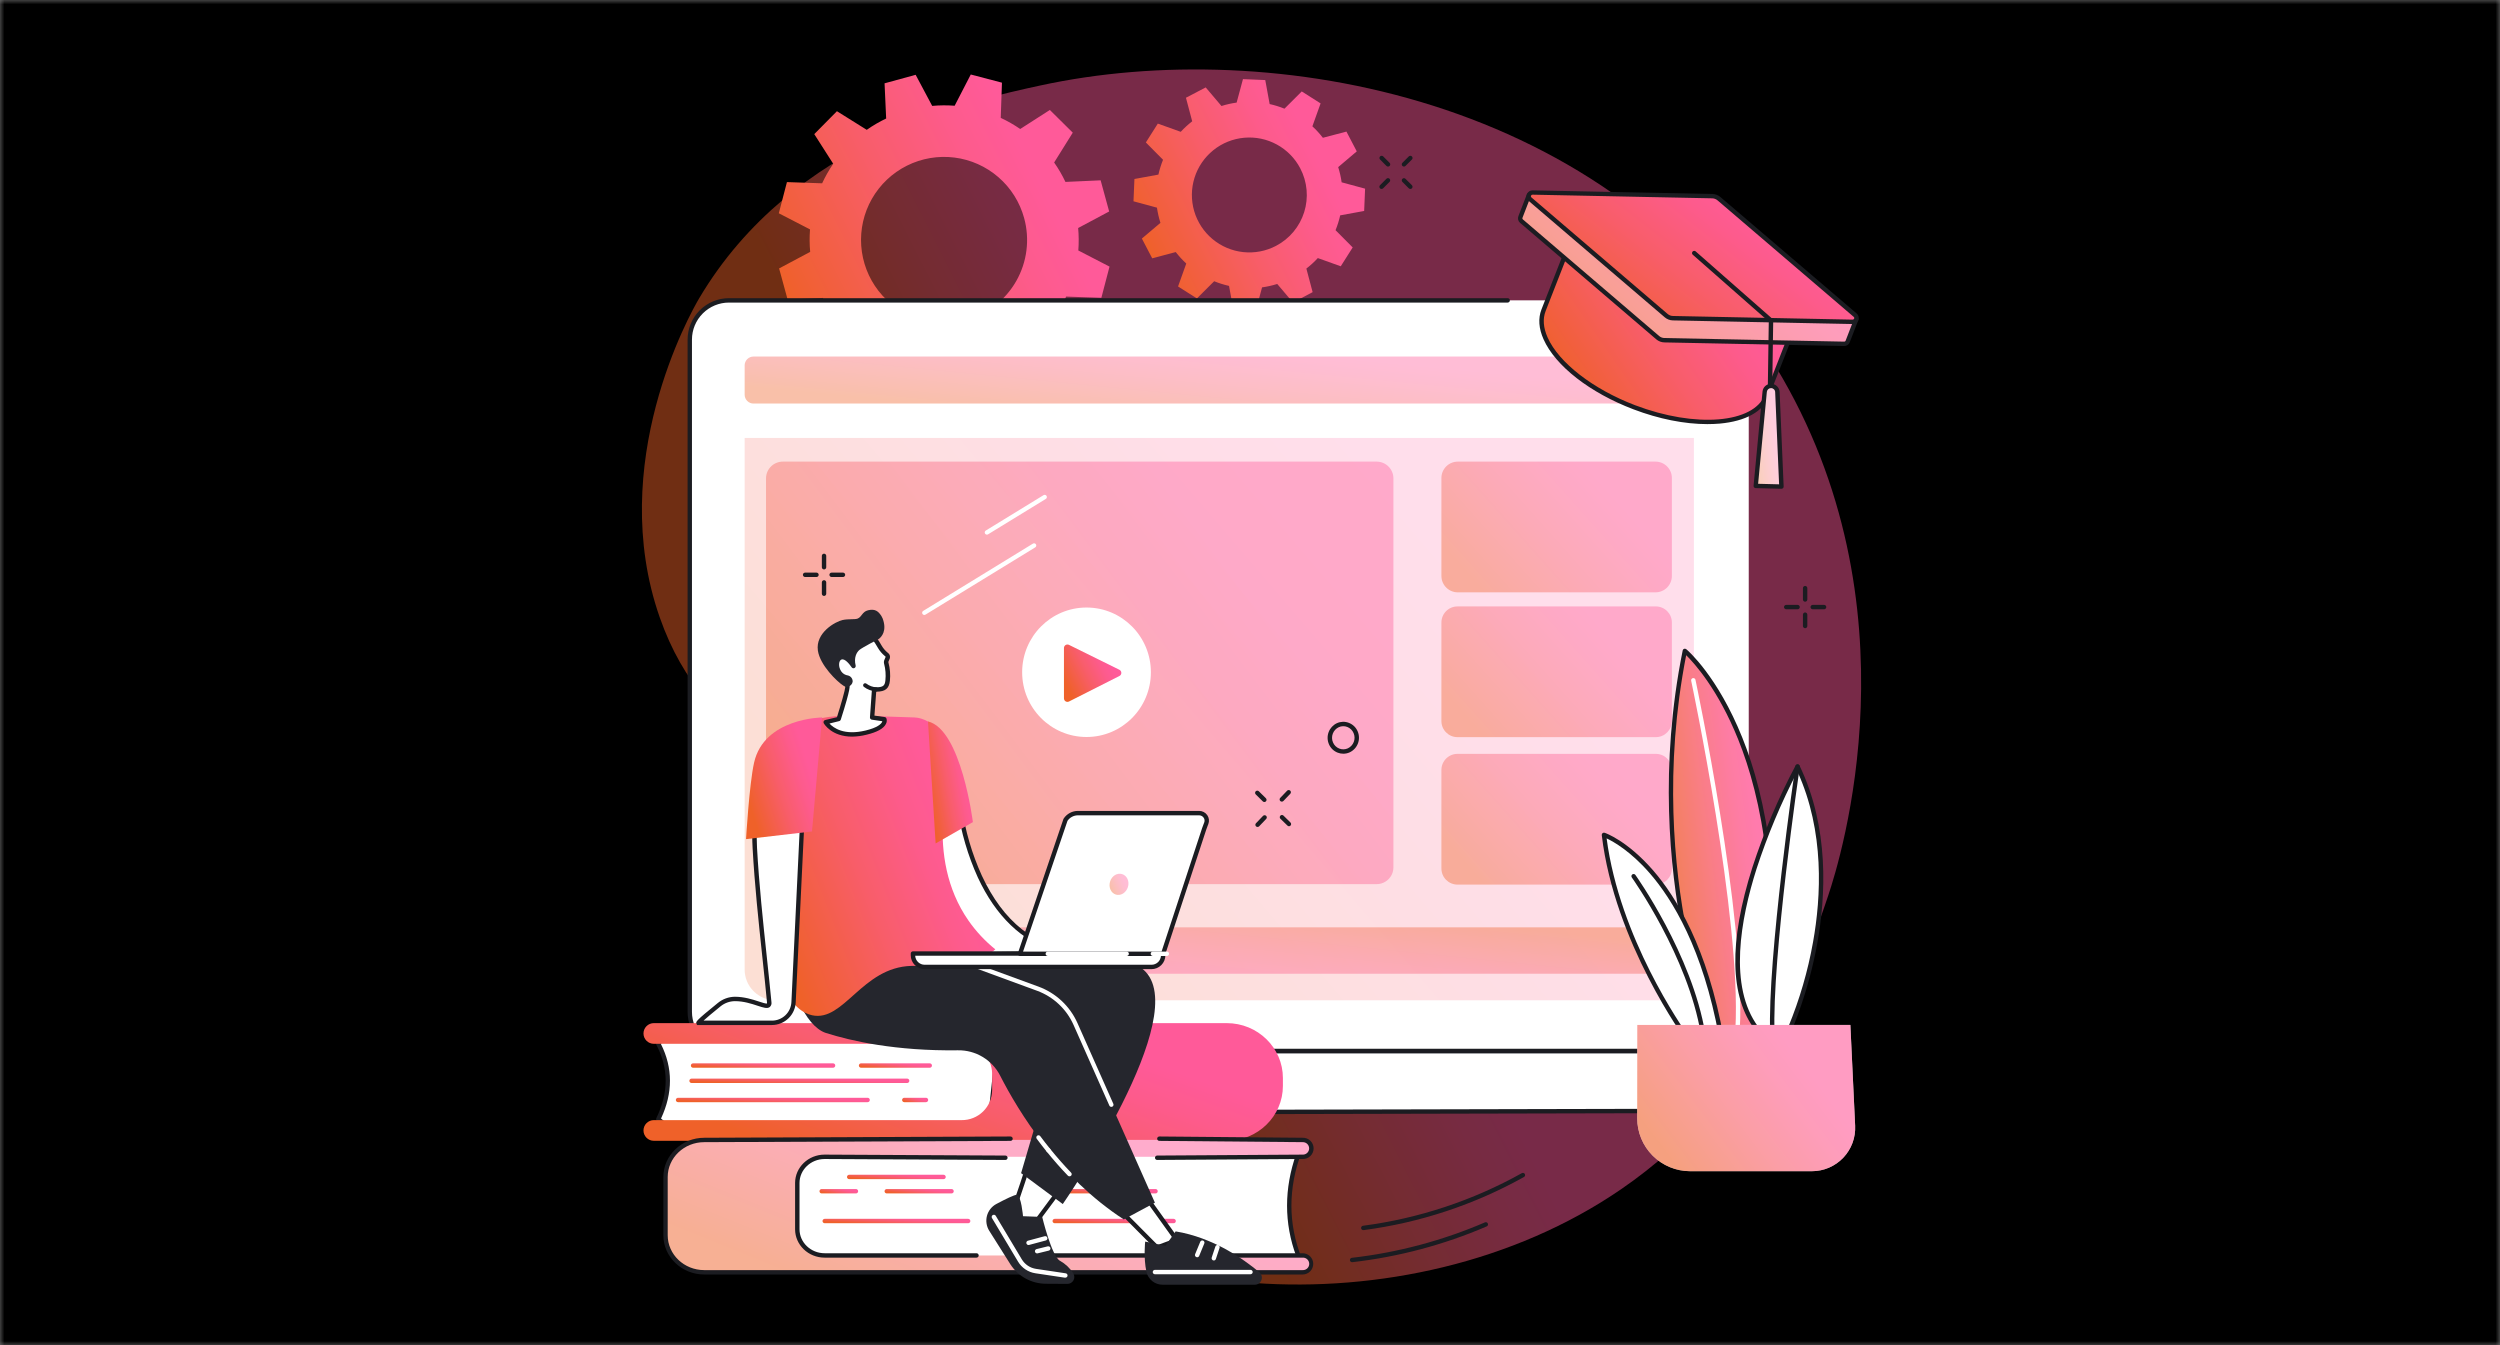 <svg width="288" height="155" viewBox="0 0 288 155" fill="none" xmlns="http://www.w3.org/2000/svg">
<rect x="0" y="0" width="288" height="155" fill="#808080" stroke="none"/>
<mask id="mask0_989_78797" style="mask-type:alpha" maskUnits="userSpaceOnUse" x="0" y="0" width="288" height="155">
<rect width="288" height="155" fill="#25262D"/>
</mask>
<g mask="url(#mask0_989_78797)">
<rect width="288" height="155" fill="current"/>
<path d="M80.533 34.383C91.394 16.023 112.066 11.535 119.863 9.844C146.397 4.083 185.66 11.004 204.601 42.294C221.227 69.756 211.971 99.086 210.629 103.114C208.379 109.851 202.741 126.024 186.775 136.983C161.911 154.047 124.012 150.215 111.044 132.606C104.952 124.328 109.882 120.523 102.788 105.901C93.287 86.322 81.494 86.789 76 71.118C69.799 53.411 79.53 36.079 80.533 34.383Z" opacity="0.47" fill="url(#paint0_linear_989_78797)"/>
<path d="M127.775 24.361L126.793 20.773L122.739 20.957C122.369 20.176 121.934 19.427 121.438 18.72L123.582 15.282L120.943 12.668L117.528 14.86C116.818 14.371 116.067 13.943 115.285 13.579L115.425 9.524L111.833 8.582L109.975 12.18C109.114 12.114 108.249 12.121 107.388 12.199L105.483 8.617L101.901 9.599L102.085 13.653C101.305 14.024 100.558 14.46 99.85 14.956L96.414 12.81L93.804 15.451L95.988 18.87C95.501 19.583 95.073 20.334 94.709 21.117L90.655 20.977L89.719 24.569L93.314 26.427C93.247 27.289 93.253 28.156 93.332 29.017L89.752 30.923L90.732 34.506L94.787 34.322C95.158 35.102 95.594 35.85 96.09 36.559L93.944 39.996L96.585 42.61L100.001 40.422C100.712 40.911 101.463 41.339 102.246 41.703L102.106 45.757L105.697 46.7L107.556 43.102C108.417 43.169 109.282 43.163 110.142 43.083L112.048 46.665L115.63 45.685L115.445 41.63C116.226 41.259 116.973 40.824 117.68 40.328L121.115 42.473L123.727 39.833L121.541 36.413C122.029 35.701 122.457 34.949 122.821 34.166L126.876 34.306L127.817 30.713L124.222 28.855C124.288 27.993 124.281 27.127 124.203 26.267L127.775 24.361ZM111.283 36.863C109.458 37.363 107.527 37.311 105.732 36.713C103.937 36.115 102.36 34.999 101.2 33.505C100.04 32.011 99.349 30.206 99.214 28.319C99.08 26.432 99.508 24.548 100.444 22.904C101.381 21.261 102.784 19.932 104.475 19.086C106.167 18.239 108.072 17.914 109.949 18.15C111.826 18.387 113.59 19.174 115.019 20.414C116.449 21.653 117.478 23.288 117.978 25.113C118.312 26.324 118.403 27.59 118.247 28.837C118.092 30.084 117.691 31.288 117.069 32.38C116.447 33.472 115.616 34.431 114.623 35.201C113.63 35.971 112.495 36.538 111.283 36.869V36.863Z" fill="url(#paint0_linear_989_78797)"/>
<path d="M156.3 17.438L155.109 15.159L152.397 15.873C152.031 15.4 151.627 14.958 151.187 14.552L152.132 11.912L149.963 10.533L147.971 12.52C147.418 12.296 146.847 12.118 146.264 11.988L145.758 9.224L143.19 9.115L142.46 11.819C141.867 11.899 141.283 12.031 140.713 12.212L138.897 10.07L136.62 11.261L137.341 13.974C136.868 14.341 136.426 14.746 136.02 15.186L133.381 14.239L132.004 16.41L133.982 18.407C133.757 18.96 133.579 19.531 133.448 20.114L130.686 20.62L130.578 23.19L133.281 23.922C133.367 24.515 133.501 25.101 133.683 25.672L131.543 27.48L132.734 29.759L135.447 29.037C135.812 29.512 136.217 29.954 136.657 30.36L135.712 33.001L137.883 34.379L139.872 32.398C140.427 32.624 141 32.804 141.585 32.936L142.092 35.7L144.66 35.809L145.389 33.105C145.982 33.024 146.566 32.892 147.136 32.712L148.952 34.854L151.215 33.654L150.493 30.939C150.966 30.574 151.408 30.17 151.813 29.73L154.453 30.676L155.83 28.505L153.855 26.517C154.08 25.964 154.259 25.393 154.389 24.81L157.151 24.303L157.259 21.734L154.556 21.002C154.473 20.409 154.34 19.823 154.159 19.252L156.3 17.438ZM146.991 28.326C145.831 28.933 144.517 29.182 143.215 29.042C141.914 28.902 140.683 28.379 139.678 27.539C138.674 26.7 137.941 25.581 137.572 24.325C137.204 23.069 137.216 21.732 137.607 20.482C137.998 19.233 138.751 18.128 139.77 17.306C140.79 16.485 142.03 15.984 143.334 15.868C144.637 15.751 145.947 16.023 147.096 16.651C148.245 17.278 149.182 18.232 149.789 19.392C150.192 20.162 150.44 21.005 150.518 21.871C150.596 22.737 150.502 23.61 150.242 24.439C149.982 25.269 149.561 26.039 149.004 26.706C148.446 27.373 147.762 27.924 146.991 28.326Z" fill="url(#paint1_linear_989_78797)"/>
<path d="M196.939 34.602H83.975C82.778 34.602 81.63 35.078 80.783 35.925C79.936 36.771 79.461 37.919 79.461 39.116V116.563C79.461 117.156 79.577 117.743 79.804 118.291C80.031 118.839 80.363 119.337 80.782 119.756C81.202 120.176 81.699 120.508 82.247 120.735C82.795 120.962 83.382 121.079 83.975 121.079H199.052C199.368 121.079 199.68 121.017 199.972 120.896C200.263 120.776 200.528 120.599 200.751 120.375C200.974 120.152 201.151 119.888 201.272 119.596C201.392 119.305 201.455 118.992 201.455 118.677V39.116C201.454 37.919 200.978 36.771 200.131 35.924C199.285 35.078 198.136 34.602 196.939 34.602Z" fill="white"/>
<path opacity="0.4" d="M194.109 41.073H86.807C86.242 41.073 85.783 41.531 85.783 42.096V45.467C85.783 46.032 86.242 46.491 86.807 46.491H194.109C194.675 46.491 195.133 46.032 195.133 45.467V42.096C195.133 41.531 194.675 41.073 194.109 41.073Z" fill="url(#paint2_linear_989_78797)"/>
<path opacity="0.2" d="M85.783 50.449V111.694C85.783 112.631 86.155 113.53 86.818 114.192C87.48 114.855 88.379 115.227 89.316 115.227H191.601C192.065 115.227 192.525 115.137 192.954 114.959C193.383 114.782 193.773 114.522 194.102 114.194C194.43 113.866 194.691 113.476 194.869 113.047C195.047 112.618 195.138 112.158 195.138 111.694V50.449H85.783Z" fill="url(#paint3_linear_989_78797)"/>
<path d="M192.642 43.782C192.642 44.041 192.565 44.293 192.422 44.507C192.279 44.722 192.075 44.889 191.837 44.987C191.598 45.086 191.336 45.112 191.083 45.062C190.83 45.011 190.598 44.887 190.415 44.705C190.233 44.522 190.109 44.29 190.058 44.037C190.008 43.784 190.034 43.522 190.132 43.283C190.231 43.045 190.398 42.841 190.613 42.698C190.827 42.555 191.079 42.478 191.337 42.478C191.683 42.478 192.015 42.616 192.26 42.86C192.504 43.105 192.642 43.437 192.642 43.782Z" fill="white"/>
<path d="M209.968 121.079H79.583C78.94 121.073 78.321 121.322 77.862 121.772C77.403 122.222 77.141 122.835 77.135 123.478V124.037C77.14 124.595 77.255 125.145 77.474 125.658C77.692 126.171 78.01 126.636 78.408 127.026C78.806 127.416 79.276 127.724 79.793 127.932C80.311 128.14 80.864 128.244 81.421 128.239L209.669 127.945C212.034 127.945 212.417 126.358 212.417 124.037V123.478C212.414 123.16 212.349 122.845 212.224 122.552C212.099 122.259 211.918 121.993 211.69 121.771C211.462 121.548 211.193 121.372 210.898 121.253C210.602 121.135 210.286 121.075 209.968 121.079Z" fill="white"/>
<path d="M81.424 128.492C78.92 128.492 76.883 126.494 76.883 124.037V123.478C76.89 122.768 77.179 122.09 77.686 121.592C78.192 121.095 78.876 120.819 79.586 120.826H209.969C210.679 120.819 211.363 121.095 211.87 121.592C212.377 122.09 212.665 122.768 212.672 123.478V124.037C212.672 126.051 212.441 128.198 209.67 128.198L81.424 128.492ZM79.582 121.332C79.007 121.327 78.453 121.549 78.041 121.951C77.629 122.353 77.394 122.902 77.386 123.478V124.037C77.386 126.215 79.196 127.985 81.419 127.985L209.669 127.691C211.767 127.691 212.164 126.407 212.164 124.037V123.478C212.157 122.902 211.921 122.353 211.51 121.951C211.098 121.548 210.543 121.326 209.968 121.332H79.582Z" fill="#1B1C21"/>
<path opacity="0.4" d="M158.585 53.178H90.182C89.113 53.178 88.246 54.044 88.246 55.114V99.916C88.246 100.985 89.113 101.852 90.182 101.852H158.585C159.655 101.852 160.522 100.985 160.522 99.916V55.114C160.522 54.044 159.655 53.178 158.585 53.178Z" fill="url(#paint4_linear_989_78797)"/>
<path opacity="0.4" d="M89.119 112.177L191.728 112.177C192.211 112.177 192.602 111.786 192.602 111.304V107.704C192.602 107.221 192.211 106.83 191.728 106.83L89.119 106.83C88.637 106.83 88.246 107.221 88.246 107.704V111.304C88.246 111.786 88.637 112.177 89.119 112.177Z" fill="url(#paint5_linear_989_78797)"/>
<path opacity="0.4" d="M190.747 69.859H167.904C166.881 69.859 166.051 70.689 166.051 71.712V83.067C166.051 84.09 166.881 84.92 167.904 84.92H190.747C191.77 84.92 192.6 84.09 192.6 83.067V71.712C192.6 70.689 191.77 69.859 190.747 69.859Z" fill="url(#paint6_linear_989_78797)"/>
<path opacity="0.4" d="M190.747 86.844H167.904C166.881 86.844 166.051 87.674 166.051 88.698V100.052C166.051 101.076 166.881 101.906 167.904 101.906H190.747C191.77 101.906 192.6 101.076 192.6 100.052V88.698C192.6 87.674 191.77 86.844 190.747 86.844Z" fill="url(#paint7_linear_989_78797)"/>
<path opacity="0.4" d="M190.711 53.178H167.94C166.896 53.178 166.051 54.023 166.051 55.066V66.35C166.051 67.393 166.896 68.239 167.94 68.239H190.711C191.755 68.239 192.6 67.393 192.6 66.35V55.066C192.6 54.023 191.755 53.178 190.711 53.178Z" fill="url(#paint8_linear_989_78797)"/>
<path d="M125.167 84.902C129.262 84.902 132.582 81.563 132.582 77.444C132.582 73.326 129.262 69.987 125.167 69.987C121.072 69.987 117.752 73.326 117.752 77.444C117.752 81.563 121.072 84.902 125.167 84.902Z" fill="white"/>
<path d="M122.568 80.457V74.647C122.568 74.579 122.586 74.512 122.619 74.453C122.652 74.393 122.699 74.343 122.757 74.307C122.814 74.271 122.88 74.25 122.948 74.247C123.016 74.243 123.083 74.257 123.144 74.287L128.956 77.159C129.023 77.192 129.079 77.243 129.118 77.306C129.157 77.369 129.178 77.442 129.178 77.516C129.178 77.591 129.157 77.663 129.118 77.727C129.079 77.79 129.023 77.841 128.956 77.874L123.146 80.815C123.085 80.845 123.017 80.859 122.95 80.856C122.882 80.853 122.816 80.832 122.758 80.796C122.7 80.76 122.652 80.71 122.619 80.651C122.586 80.592 122.568 80.525 122.568 80.457Z" fill="url(#paint9_linear_989_78797)"/>
<path d="M199.052 121.333H83.975C82.711 121.33 81.5 120.827 80.607 119.933C79.714 119.039 79.212 117.827 79.211 116.563V39.116C79.212 37.853 79.715 36.642 80.608 35.748C81.501 34.854 82.712 34.351 83.975 34.349H173.684C173.751 34.349 173.815 34.376 173.863 34.423C173.911 34.471 173.937 34.535 173.937 34.602C173.937 34.669 173.911 34.734 173.863 34.782C173.815 34.829 173.751 34.856 173.684 34.856H83.975C82.846 34.857 81.763 35.306 80.964 36.105C80.165 36.904 79.716 37.987 79.714 39.116V116.563C79.715 117.693 80.164 118.777 80.963 119.576C81.762 120.375 82.845 120.825 83.975 120.826H199.052C199.119 120.826 199.184 120.852 199.231 120.9C199.279 120.947 199.306 121.012 199.306 121.079C199.306 121.146 199.279 121.211 199.231 121.258C199.184 121.306 199.119 121.333 199.052 121.333Z" fill="#1B1C21"/>
<path d="M75.836 128.922C77.231 126.049 77.356 123.154 75.836 120.229L76.932 118.913L115.044 119.902L114.009 129.435L76.858 129.773L75.836 128.922Z" fill="white"/>
<path d="M76.859 130.023C76.801 130.023 76.744 130.002 76.699 129.965L75.675 129.121C75.631 129.085 75.601 129.035 75.589 128.979C75.577 128.924 75.584 128.866 75.609 128.815C77.043 125.86 77.045 123.091 75.609 120.351C75.586 120.306 75.576 120.256 75.581 120.206C75.587 120.157 75.606 120.109 75.638 120.07L76.736 118.754C76.76 118.725 76.791 118.702 76.826 118.686C76.861 118.67 76.899 118.662 76.937 118.663L115.061 119.648C115.096 119.649 115.13 119.657 115.162 119.672C115.193 119.686 115.222 119.708 115.245 119.734C115.267 119.761 115.284 119.792 115.295 119.825C115.305 119.859 115.309 119.894 115.305 119.929L114.272 129.462C114.265 129.524 114.235 129.581 114.189 129.622C114.143 129.664 114.084 129.688 114.022 129.688L76.871 130.026L76.859 130.023ZM76.15 128.852L76.95 129.516L113.78 129.178L114.76 120.141L77.048 119.17L76.136 120.263C77.523 123.015 77.528 125.904 76.15 128.852Z" fill="#1B1C21"/>
<path d="M141.316 117.864H75.32C75.004 117.864 74.701 117.989 74.478 118.213C74.254 118.436 74.129 118.739 74.129 119.055C74.129 119.371 74.254 119.674 74.478 119.897C74.701 120.121 75.004 120.246 75.32 120.246H110.781C111.702 120.236 112.589 120.591 113.247 121.235C113.906 121.878 114.282 122.757 114.293 123.677V125.607C114.282 126.527 113.906 127.406 113.247 128.049C112.589 128.693 111.702 129.048 110.781 129.038H75.32C75.004 129.038 74.701 129.163 74.478 129.387C74.254 129.61 74.129 129.913 74.129 130.229C74.129 130.545 74.254 130.848 74.478 131.071C74.701 131.295 75.004 131.42 75.32 131.42H141.316C144.892 131.42 147.791 128.587 147.791 125.093V124.191C147.791 120.697 144.892 117.864 141.316 117.864Z" fill="url(#paint10_linear_989_78797)"/>
<path d="M107.108 123.003H99.195C99.128 123.003 99.063 122.977 99.016 122.929C98.968 122.882 98.941 122.817 98.941 122.75C98.941 122.683 98.968 122.618 99.016 122.571C99.063 122.523 99.128 122.497 99.195 122.497H107.108C107.175 122.497 107.24 122.523 107.287 122.571C107.335 122.618 107.362 122.683 107.362 122.75C107.362 122.817 107.335 122.882 107.287 122.929C107.24 122.977 107.175 123.003 107.108 123.003Z" fill="url(#paint11_linear_989_78797)"/>
<path d="M95.969 123.003H79.841C79.774 123.003 79.71 122.977 79.662 122.929C79.615 122.882 79.588 122.817 79.588 122.75C79.588 122.683 79.615 122.618 79.662 122.571C79.71 122.523 79.774 122.497 79.841 122.497H95.969C96.036 122.497 96.1 122.523 96.148 122.571C96.195 122.618 96.222 122.683 96.222 122.75C96.222 122.817 96.195 122.882 96.148 122.929C96.1 122.977 96.036 123.003 95.969 123.003Z" fill="url(#paint12_linear_989_78797)"/>
<path d="M104.494 124.762H79.668C79.6 124.762 79.536 124.735 79.488 124.688C79.441 124.64 79.414 124.576 79.414 124.509C79.414 124.441 79.441 124.377 79.488 124.329C79.536 124.282 79.6 124.255 79.668 124.255H104.502C104.569 124.255 104.634 124.282 104.681 124.329C104.729 124.377 104.756 124.441 104.756 124.509C104.756 124.576 104.729 124.64 104.681 124.688C104.634 124.735 104.569 124.762 104.502 124.762H104.494Z" fill="url(#paint13_linear_989_78797)"/>
<path d="M106.672 126.97H104.175C104.108 126.97 104.044 126.943 103.996 126.896C103.949 126.848 103.922 126.784 103.922 126.717C103.922 126.649 103.949 126.585 103.996 126.537C104.044 126.49 104.108 126.463 104.175 126.463H106.672C106.739 126.463 106.804 126.49 106.851 126.537C106.899 126.585 106.926 126.649 106.926 126.717C106.926 126.784 106.899 126.848 106.851 126.896C106.804 126.943 106.739 126.97 106.672 126.97Z" fill="url(#paint14_linear_989_78797)"/>
<path d="M99.948 126.97H78.111C78.044 126.97 77.979 126.943 77.932 126.896C77.884 126.848 77.857 126.784 77.857 126.717C77.857 126.649 77.884 126.585 77.932 126.537C77.979 126.49 78.044 126.463 78.111 126.463H99.948C100.016 126.463 100.08 126.49 100.128 126.537C100.175 126.585 100.202 126.649 100.202 126.717C100.202 126.784 100.175 126.848 100.128 126.896C100.08 126.943 100.016 126.97 99.948 126.97Z" fill="url(#paint15_linear_989_78797)"/>
<path d="M149.694 144.984H88.67V132.652H149.694C148.146 136.821 148.104 140.932 149.694 144.984Z" fill="white"/>
<path d="M149.693 145.238H88.669C88.602 145.238 88.538 145.211 88.49 145.164C88.443 145.116 88.416 145.052 88.416 144.984V132.652C88.416 132.584 88.443 132.52 88.49 132.472C88.538 132.425 88.602 132.398 88.669 132.398H149.693C149.734 132.398 149.775 132.408 149.811 132.427C149.847 132.447 149.878 132.474 149.901 132.508C149.924 132.542 149.939 132.58 149.944 132.621C149.949 132.662 149.944 132.703 149.93 132.741C148.387 136.88 148.387 140.967 149.93 144.886C149.945 144.925 149.951 144.966 149.946 145.007C149.942 145.048 149.928 145.087 149.904 145.121C149.882 145.157 149.85 145.186 149.814 145.206C149.777 145.226 149.735 145.237 149.693 145.238ZM88.918 144.731H149.33C147.914 140.906 147.916 136.933 149.33 132.905H88.923L88.918 144.731Z" fill="#1B1C21"/>
<path d="M94.997 133.265H150.059C150.322 133.27 150.577 133.171 150.767 132.989C150.957 132.807 151.067 132.557 151.073 132.293C151.066 132.031 150.956 131.781 150.766 131.599C150.576 131.417 150.322 131.318 150.059 131.324H81.13C78.669 131.324 76.672 133.234 76.672 135.591V142.302C76.672 144.658 78.669 146.569 81.13 146.569H150.059C150.191 146.577 150.324 146.558 150.449 146.512C150.573 146.467 150.687 146.397 150.784 146.306C150.88 146.215 150.957 146.105 151.01 145.983C151.062 145.862 151.089 145.73 151.089 145.598C151.089 145.465 151.062 145.334 151.01 145.212C150.957 145.09 150.88 144.981 150.784 144.89C150.687 144.799 150.573 144.728 150.449 144.683C150.324 144.638 150.191 144.618 150.059 144.626H94.997C93.257 144.626 91.846 143.275 91.846 141.611V136.28C91.846 134.615 93.265 133.265 94.997 133.265Z" fill="white"/>
<path opacity="0.5" d="M94.997 133.265H150.059C150.322 133.271 150.577 133.171 150.767 132.989C150.957 132.807 151.067 132.557 151.073 132.294C151.066 132.031 150.956 131.781 150.766 131.599C150.576 131.418 150.322 131.319 150.059 131.324H81.13C78.669 131.324 76.672 133.235 76.672 135.591V142.302C76.672 144.659 78.669 146.569 81.13 146.569H150.059C150.191 146.577 150.324 146.558 150.449 146.513C150.573 146.467 150.687 146.397 150.784 146.306C150.88 146.215 150.957 146.105 151.01 145.984C151.062 145.862 151.089 145.731 151.089 145.598C151.089 145.465 151.062 145.334 151.01 145.212C150.957 145.091 150.88 144.981 150.784 144.89C150.687 144.799 150.573 144.729 150.449 144.683C150.324 144.638 150.191 144.619 150.059 144.627H94.997C93.257 144.627 91.846 143.275 91.846 141.611V136.281C91.846 134.615 93.265 133.265 94.997 133.265Z" fill="url(#paint16_linear_989_78797)"/>
<path d="M129.82 133.518H119.958C119.891 133.518 119.827 133.492 119.779 133.444C119.732 133.397 119.705 133.332 119.705 133.265C119.705 133.198 119.732 133.133 119.779 133.086C119.827 133.038 119.891 133.011 119.958 133.011H129.816C129.884 133.011 129.948 133.038 129.995 133.086C130.043 133.133 130.07 133.198 130.07 133.265C130.07 133.332 130.043 133.397 129.995 133.444C129.948 133.492 129.884 133.518 129.816 133.518H129.82Z" fill="#1B1C21"/>
<path d="M112.494 144.88H94.998C93.121 144.88 91.594 143.413 91.594 141.611V136.281C91.594 134.478 93.114 133.011 94.998 133.011L115.822 133.12C115.889 133.12 115.954 133.146 116.001 133.194C116.049 133.241 116.075 133.306 116.075 133.373C116.075 133.44 116.049 133.505 116.001 133.552C115.954 133.6 115.889 133.626 115.822 133.626L95 133.518C93.403 133.518 92.104 134.758 92.104 136.281V141.611C92.104 143.131 93.403 144.373 95.001 144.373H112.494C112.561 144.373 112.625 144.4 112.673 144.447C112.72 144.495 112.747 144.559 112.747 144.626C112.747 144.694 112.72 144.758 112.673 144.805C112.625 144.853 112.561 144.88 112.494 144.88Z" fill="#1B1C21"/>
<path d="M150.06 146.823H81.132C78.533 146.823 76.42 144.795 76.42 142.302V135.591C76.42 133.098 78.533 131.07 81.132 131.07L116.412 130.923C116.479 130.923 116.544 130.95 116.591 130.998C116.639 131.045 116.666 131.11 116.666 131.177C116.666 131.244 116.639 131.308 116.591 131.356C116.544 131.403 116.479 131.43 116.412 131.43L81.127 131.577C78.807 131.577 76.92 133.378 76.92 135.591V142.302C76.92 144.515 78.807 146.316 81.125 146.316H150.054C150.152 146.322 150.251 146.309 150.344 146.276C150.437 146.243 150.522 146.191 150.594 146.124C150.666 146.056 150.724 145.975 150.763 145.884C150.802 145.794 150.823 145.696 150.823 145.598C150.823 145.499 150.802 145.401 150.763 145.311C150.724 145.22 150.666 145.139 150.594 145.072C150.522 145.004 150.437 144.953 150.344 144.92C150.251 144.887 150.152 144.873 150.054 144.88H118.39C118.323 144.88 118.259 144.853 118.211 144.805C118.164 144.758 118.137 144.694 118.137 144.626C118.137 144.559 118.164 144.495 118.211 144.447C118.259 144.4 118.323 144.373 118.39 144.373H150.06C150.385 144.373 150.697 144.502 150.927 144.732C151.156 144.961 151.285 145.273 151.285 145.598C151.285 145.923 151.156 146.234 150.927 146.464C150.697 146.694 150.385 146.823 150.06 146.823Z" fill="#1B1C21"/>
<path d="M133.306 133.626C133.239 133.626 133.174 133.6 133.127 133.552C133.079 133.505 133.053 133.44 133.053 133.373C133.053 133.306 133.079 133.241 133.127 133.194C133.174 133.146 133.239 133.12 133.306 133.12L150.06 133.011C150.157 133.016 150.254 133.001 150.345 132.967C150.437 132.933 150.52 132.881 150.59 132.814C150.661 132.747 150.717 132.666 150.755 132.577C150.793 132.488 150.813 132.392 150.813 132.294C150.813 132.197 150.793 132.101 150.755 132.012C150.717 131.922 150.661 131.841 150.59 131.774C150.52 131.707 150.437 131.655 150.345 131.621C150.254 131.587 150.157 131.572 150.06 131.577L133.558 131.43C133.491 131.43 133.426 131.403 133.379 131.356C133.331 131.308 133.304 131.244 133.304 131.177C133.304 131.11 133.331 131.045 133.379 130.998C133.426 130.95 133.491 130.923 133.558 130.923L150.059 131.07C150.223 131.064 150.387 131.091 150.541 131.15C150.695 131.209 150.835 131.298 150.954 131.412C151.072 131.527 151.167 131.664 151.231 131.815C151.296 131.967 151.329 132.13 151.329 132.294C151.329 132.459 151.296 132.622 151.231 132.774C151.167 132.925 151.072 133.062 150.954 133.176C150.835 133.291 150.695 133.38 150.541 133.439C150.387 133.497 150.223 133.524 150.059 133.518L133.306 133.626Z" fill="#1B1C21"/>
<path d="M108.702 135.838H97.828C97.76 135.838 97.696 135.811 97.648 135.764C97.601 135.716 97.574 135.652 97.574 135.584C97.574 135.517 97.601 135.453 97.648 135.405C97.696 135.358 97.76 135.331 97.828 135.331H108.696C108.763 135.331 108.827 135.358 108.875 135.405C108.922 135.453 108.949 135.517 108.949 135.584C108.949 135.652 108.922 135.716 108.875 135.764C108.827 135.811 108.763 135.838 108.696 135.838H108.702Z" fill="url(#paint17_linear_989_78797)"/>
<path d="M133.118 137.483H121.953C121.885 137.483 121.821 137.457 121.773 137.409C121.726 137.362 121.699 137.297 121.699 137.23C121.699 137.163 121.726 137.098 121.773 137.051C121.821 137.003 121.885 136.977 121.953 136.977H133.118C133.185 136.977 133.25 137.003 133.297 137.051C133.345 137.098 133.371 137.163 133.371 137.23C133.371 137.297 133.345 137.362 133.297 137.409C133.25 137.457 133.185 137.483 133.118 137.483Z" fill="url(#paint18_linear_989_78797)"/>
<path d="M109.618 137.483H102.154C102.087 137.483 102.022 137.457 101.975 137.409C101.927 137.362 101.9 137.297 101.9 137.23C101.9 137.163 101.927 137.098 101.975 137.051C102.022 137.003 102.087 136.977 102.154 136.977H109.618C109.685 136.977 109.749 137.003 109.797 137.051C109.844 137.098 109.871 137.163 109.871 137.23C109.871 137.297 109.844 137.362 109.797 137.409C109.749 137.457 109.685 137.483 109.618 137.483Z" fill="url(#paint19_linear_989_78797)"/>
<path d="M98.604 137.483H94.658C94.591 137.483 94.526 137.457 94.478 137.409C94.431 137.362 94.404 137.297 94.404 137.23C94.404 137.163 94.431 137.098 94.478 137.051C94.526 137.003 94.591 136.977 94.658 136.977H98.604C98.671 136.977 98.736 137.003 98.783 137.051C98.831 137.098 98.858 137.163 98.858 137.23C98.858 137.297 98.831 137.362 98.783 137.409C98.736 137.457 98.671 137.483 98.604 137.483Z" fill="url(#paint20_linear_989_78797)"/>
<path d="M135.202 140.916H121.505C121.438 140.916 121.374 140.89 121.326 140.842C121.279 140.794 121.252 140.73 121.252 140.663C121.252 140.596 121.279 140.531 121.326 140.484C121.374 140.436 121.438 140.409 121.505 140.409H135.202C135.269 140.409 135.333 140.436 135.381 140.484C135.428 140.531 135.455 140.596 135.455 140.663C135.455 140.73 135.428 140.794 135.381 140.842C135.333 140.89 135.269 140.916 135.202 140.916Z" fill="url(#paint21_linear_989_78797)"/>
<path d="M111.532 140.916H95.007C94.94 140.916 94.876 140.89 94.828 140.842C94.781 140.794 94.754 140.73 94.754 140.663C94.754 140.596 94.781 140.531 94.828 140.484C94.876 140.436 94.94 140.409 95.007 140.409H111.532C111.599 140.409 111.663 140.436 111.711 140.484C111.758 140.531 111.785 140.596 111.785 140.663C111.785 140.73 111.758 140.794 111.711 140.842C111.663 140.89 111.599 140.916 111.532 140.916Z" fill="url(#paint22_linear_989_78797)"/>
<path d="M119.066 140.916H118.041C117.973 140.916 117.909 140.89 117.861 140.842C117.814 140.794 117.787 140.73 117.787 140.663C117.787 140.596 117.814 140.531 117.861 140.484C117.909 140.436 117.973 140.409 118.041 140.409H119.066C119.133 140.409 119.198 140.436 119.245 140.484C119.293 140.531 119.319 140.596 119.319 140.663C119.319 140.73 119.293 140.794 119.245 140.842C119.198 140.89 119.133 140.916 119.066 140.916Z" fill="url(#paint23_linear_989_78797)"/>
<path d="M116.242 140.48C116.568 140.143 118.455 134.28 118.455 134.28L122.186 136.941L118.101 142.435L116.242 140.48Z" fill="white"/>
<path d="M118.1 142.688C118.066 142.688 118.032 142.681 118.001 142.668C117.969 142.654 117.941 142.634 117.918 142.609L116.059 140.654C116.015 140.608 115.99 140.546 115.99 140.481C115.99 140.417 116.015 140.355 116.059 140.308C116.281 140.016 117.335 136.948 118.217 134.202C118.229 134.163 118.251 134.126 118.28 134.097C118.309 134.067 118.346 134.046 118.386 134.034C118.423 134.021 118.463 134.018 118.503 134.024C118.542 134.03 118.579 134.045 118.612 134.067L122.324 136.733C122.379 136.774 122.415 136.835 122.427 136.902C122.432 136.936 122.43 136.97 122.422 137.002C122.414 137.035 122.4 137.066 122.379 137.093L118.296 142.58C118.274 142.61 118.245 142.634 118.212 142.652C118.18 142.669 118.144 142.679 118.107 142.682L118.1 142.688ZM116.559 140.442L118.08 142.041L121.817 137.005L118.58 134.696C118.033 136.4 116.992 139.553 116.551 140.442H116.559Z" fill="#1B1C21"/>
<path d="M122.96 147.904L120.48 147.889C119.671 147.885 118.876 147.68 118.166 147.293C117.455 146.906 116.853 146.348 116.412 145.67L113.96 141.785C113.8 141.531 113.695 141.246 113.65 140.949C113.605 140.652 113.621 140.349 113.699 140.059C113.777 139.769 113.913 139.498 114.1 139.264C114.287 139.029 114.521 138.835 114.786 138.695C115.81 138.151 116.883 137.62 117.135 137.644C117.642 137.693 117.851 140.107 117.851 140.107L120.061 140.191C120.061 140.191 121.152 144.731 122.112 145.246C122.731 145.589 123.253 146.082 123.632 146.679C123.711 146.799 123.756 146.938 123.762 147.082C123.767 147.225 123.734 147.368 123.665 147.494C123.595 147.62 123.493 147.724 123.369 147.797C123.245 147.869 123.104 147.906 122.96 147.904Z" fill="#25262D"/>
<path d="M122.71 147.189H122.673L119.28 146.682C118.866 146.62 118.472 146.466 118.124 146.233C117.777 145.999 117.487 145.691 117.273 145.331L114.276 140.323C114.259 140.295 114.248 140.263 114.243 140.23C114.238 140.197 114.24 140.163 114.248 140.131C114.264 140.066 114.306 140.01 114.364 139.975C114.422 139.941 114.491 139.931 114.556 139.947C114.621 139.964 114.677 140.005 114.712 140.063L117.709 145.071C117.884 145.365 118.123 145.617 118.408 145.808C118.692 145.998 119.016 146.123 119.355 146.174L122.747 146.681C122.814 146.686 122.877 146.717 122.921 146.768C122.965 146.819 122.987 146.885 122.982 146.953C122.977 147.02 122.945 147.082 122.894 147.126C122.843 147.17 122.777 147.192 122.71 147.188V147.189Z" fill="white"/>
<path d="M118.521 143.425C118.488 143.429 118.454 143.427 118.421 143.418C118.389 143.41 118.359 143.395 118.332 143.374C118.305 143.354 118.283 143.328 118.266 143.299C118.25 143.27 118.239 143.238 118.235 143.205C118.23 143.171 118.232 143.138 118.241 143.105C118.25 143.073 118.265 143.042 118.285 143.016C118.306 142.989 118.331 142.967 118.361 142.95C118.39 142.934 118.422 142.923 118.455 142.918L120.345 142.412C120.41 142.394 120.48 142.403 120.538 142.436C120.597 142.47 120.639 142.525 120.657 142.59C120.675 142.655 120.666 142.724 120.633 142.783C120.599 142.841 120.544 142.884 120.479 142.901L118.588 143.408C118.567 143.417 118.544 143.423 118.521 143.425Z" fill="white"/>
<path d="M119.507 144.393C119.474 144.397 119.44 144.394 119.408 144.385C119.376 144.376 119.346 144.36 119.32 144.34C119.266 144.298 119.232 144.236 119.224 144.169C119.217 144.102 119.236 144.034 119.278 143.981C119.32 143.928 119.381 143.894 119.448 143.886L120.715 143.575C120.779 143.563 120.845 143.576 120.899 143.612C120.954 143.647 120.992 143.701 121.008 143.764C121.023 143.827 121.014 143.894 120.982 143.95C120.95 144.006 120.897 144.048 120.835 144.067L119.568 144.378C119.549 144.385 119.528 144.391 119.507 144.393Z" fill="white"/>
<path d="M128.965 139.36L133.293 143.711L135.589 142.868L131.599 137.303L128.965 139.36Z" fill="white"/>
<path d="M133.293 143.964C133.259 143.964 133.226 143.958 133.195 143.945C133.164 143.932 133.136 143.913 133.112 143.89L128.782 139.539C128.757 139.514 128.737 139.484 128.725 139.45C128.712 139.417 128.707 139.381 128.71 139.345C128.712 139.309 128.722 139.275 128.738 139.243C128.755 139.211 128.778 139.183 128.806 139.161L131.446 137.103C131.473 137.082 131.504 137.066 131.537 137.057C131.57 137.048 131.604 137.046 131.638 137.051C131.672 137.056 131.704 137.067 131.734 137.085C131.763 137.103 131.788 137.126 131.808 137.154L135.8 142.729C135.823 142.761 135.838 142.797 135.844 142.836C135.85 142.874 135.847 142.913 135.836 142.95C135.825 142.989 135.806 143.024 135.779 143.054C135.753 143.083 135.719 143.106 135.682 143.119L133.386 143.964C133.355 143.97 133.324 143.97 133.293 143.964ZM129.343 139.384L133.357 143.425L135.187 142.749L131.544 137.664L129.343 139.384Z" fill="#1B1C21"/>
<path d="M131.925 143.03C131.925 143.03 131.715 144.888 132.07 146.517C132.165 146.938 132.401 147.315 132.739 147.584C133.077 147.854 133.496 148.001 133.928 148H144.555C144.722 148 144.884 147.948 145.021 147.852C145.157 147.757 145.261 147.621 145.318 147.464C145.375 147.307 145.382 147.137 145.339 146.976C145.295 146.815 145.203 146.671 145.075 146.564C143.186 144.981 139.711 142.565 135.437 141.855L134.254 143.523L131.925 143.03Z" fill="#25262D"/>
<path d="M144.058 146.794H133.046C132.979 146.794 132.915 146.767 132.867 146.719C132.82 146.672 132.793 146.607 132.793 146.54C132.793 146.473 132.82 146.409 132.867 146.361C132.915 146.314 132.979 146.287 133.046 146.287H144.058C144.125 146.287 144.19 146.314 144.237 146.361C144.285 146.409 144.311 146.473 144.311 146.54C144.311 146.607 144.285 146.672 144.237 146.719C144.19 146.767 144.125 146.794 144.058 146.794Z" fill="white"/>
<path d="M137.913 144.837C137.88 144.837 137.847 144.83 137.817 144.817C137.785 144.804 137.757 144.785 137.733 144.761C137.708 144.737 137.69 144.709 137.677 144.677C137.664 144.646 137.658 144.612 137.658 144.578C137.659 144.544 137.666 144.51 137.68 144.479L138.263 143.067C138.274 143.034 138.292 143.004 138.315 142.979C138.339 142.954 138.367 142.933 138.398 142.919C138.43 142.905 138.464 142.897 138.498 142.897C138.533 142.896 138.567 142.903 138.599 142.916C138.63 142.929 138.659 142.948 138.683 142.973C138.708 142.998 138.726 143.027 138.739 143.059C138.751 143.091 138.757 143.126 138.755 143.16C138.754 143.195 138.746 143.228 138.731 143.259L138.148 144.673C138.13 144.721 138.098 144.762 138.056 144.792C138.014 144.821 137.964 144.837 137.913 144.837Z" fill="white"/>
<path d="M139.831 145.209C139.79 145.209 139.751 145.199 139.715 145.18C139.679 145.162 139.648 145.135 139.624 145.102C139.601 145.069 139.585 145.031 139.579 144.991C139.573 144.951 139.577 144.91 139.589 144.871L140.012 143.596C140.022 143.564 140.039 143.535 140.06 143.51C140.082 143.484 140.109 143.464 140.138 143.449C140.168 143.434 140.2 143.425 140.234 143.422C140.267 143.42 140.3 143.424 140.332 143.434C140.363 143.445 140.393 143.461 140.418 143.483C140.443 143.505 140.464 143.531 140.479 143.561C140.494 143.591 140.503 143.623 140.505 143.656C140.508 143.69 140.504 143.723 140.493 143.755L140.071 145.03C140.055 145.082 140.023 145.127 139.98 145.159C139.937 145.191 139.885 145.209 139.831 145.209Z" fill="white"/>
<path d="M106.044 108.919C106.044 108.919 125.833 106.616 131.724 111.71C137.615 116.803 122.432 138.707 122.432 138.707L117.63 135.147L122.182 119.667L103.889 114.472L106.044 108.919Z" fill="#25262D"/>
<path d="M95.154 119.001C98.026 119.913 103.172 121.092 110.359 120.994C111.361 120.979 112.346 121.245 113.205 121.761C114.063 122.277 114.76 123.022 115.216 123.914C117.345 128.09 121.954 135.608 129.46 140.48L133.045 138.549L123.895 117.95C123.482 117.019 122.885 116.18 122.142 115.483C121.398 114.786 120.521 114.247 119.565 113.895L101.429 107.249C101.429 107.249 95.806 105.678 93.049 110.697C92.558 111.594 91.642 109.993 91.426 110.716C90.679 113.196 92.686 118.217 95.154 119.001Z" fill="#25262D"/>
<path d="M128.03 127.512C127.981 127.512 127.933 127.498 127.892 127.471C127.85 127.445 127.818 127.407 127.798 127.362L123.664 118.053C123.262 117.155 122.685 116.346 121.966 115.674C121.247 115.001 120.401 114.48 119.478 114.139L110.792 110.953C110.758 110.944 110.725 110.929 110.697 110.907C110.669 110.886 110.645 110.858 110.628 110.827C110.611 110.796 110.601 110.761 110.598 110.726C110.596 110.69 110.6 110.655 110.612 110.621C110.624 110.588 110.643 110.557 110.668 110.531C110.692 110.505 110.722 110.485 110.755 110.472C110.788 110.458 110.823 110.452 110.859 110.453C110.894 110.454 110.929 110.462 110.961 110.478L119.645 113.662C120.632 114.027 121.537 114.585 122.305 115.304C123.074 116.023 123.691 116.888 124.12 117.849L128.254 127.156C128.268 127.186 128.276 127.219 128.278 127.253C128.279 127.287 128.273 127.32 128.262 127.352C128.25 127.383 128.231 127.412 128.208 127.437C128.185 127.461 128.157 127.48 128.126 127.494C128.095 127.506 128.063 127.513 128.03 127.512Z" fill="white"/>
<path d="M123.204 135.513C123.17 135.514 123.136 135.507 123.104 135.494C123.072 135.48 123.044 135.461 123.02 135.436C122.187 134.569 121.366 133.638 120.582 132.668C120.561 132.643 120.545 132.613 120.536 132.581C120.526 132.549 120.523 132.516 120.527 132.483C120.534 132.416 120.567 132.354 120.619 132.312C120.671 132.27 120.738 132.25 120.805 132.257C120.872 132.264 120.933 132.297 120.976 132.349C121.751 133.309 122.562 134.228 123.386 135.086C123.434 135.134 123.461 135.198 123.461 135.265C123.461 135.332 123.434 135.397 123.386 135.444C123.362 135.467 123.334 135.486 123.302 135.497C123.271 135.509 123.238 135.515 123.204 135.513Z" fill="white"/>
<path d="M120.779 132.763C120.741 132.763 120.704 132.755 120.67 132.738C120.635 132.722 120.605 132.698 120.581 132.669C120.196 132.192 119.813 131.699 119.441 131.199C119.419 131.172 119.402 131.142 119.392 131.108C119.382 131.075 119.379 131.041 119.382 131.006C119.386 130.972 119.397 130.938 119.415 130.908C119.432 130.878 119.455 130.852 119.483 130.832C119.511 130.811 119.542 130.796 119.576 130.788C119.61 130.78 119.645 130.779 119.679 130.785C119.713 130.791 119.745 130.804 119.774 130.823C119.803 130.842 119.828 130.867 119.847 130.896C120.215 131.39 120.595 131.88 120.975 132.349C120.996 132.375 121.012 132.405 121.021 132.437C121.031 132.469 121.034 132.502 121.03 132.535C121.027 132.568 121.017 132.6 121.001 132.63C120.985 132.659 120.964 132.685 120.938 132.706C120.893 132.743 120.837 132.763 120.779 132.763Z" fill="white"/>
<path d="M110.54 92.936C110.54 92.936 112.282 108.739 123.968 109.773L110.54 109.964C110.54 109.964 105.57 99.89 105.367 95.967C105.164 92.044 110.54 92.936 110.54 92.936Z" fill="white"/>
<path d="M110.542 110.218C110.495 110.218 110.448 110.205 110.408 110.18C110.368 110.155 110.336 110.12 110.315 110.077C110.111 109.663 105.318 99.91 105.115 95.981C105.063 94.957 105.364 94.146 106.011 93.568C107.541 92.2 110.461 92.666 110.584 92.686C110.638 92.696 110.688 92.722 110.726 92.763C110.764 92.803 110.788 92.855 110.793 92.909C111.179 95.661 111.958 98.343 113.108 100.872C115.585 106.192 119.246 109.101 123.991 109.522C124.058 109.524 124.122 109.553 124.168 109.602C124.213 109.652 124.238 109.717 124.235 109.784C124.233 109.852 124.204 109.915 124.155 109.961C124.105 110.007 124.04 110.031 123.973 110.028L110.545 110.219L110.542 110.218ZM109.3 93.104C108.374 93.104 107.124 93.252 106.347 93.948C105.821 94.418 105.578 95.094 105.622 95.956C105.806 99.53 110.096 108.469 110.699 109.711L121.476 109.557C117.745 108.44 114.718 105.55 112.643 101.076C111.503 98.559 110.719 95.896 110.315 93.163C109.978 93.124 109.639 93.105 109.3 93.104Z" fill="#1B1C21"/>
<path d="M93.909 82.893C96.176 82.361 97.119 82.352 105.363 82.651C107.377 82.724 109.773 85.253 110.009 87.253C109.369 89.174 106.416 98.653 111.574 106.06C112.443 107.303 113.483 108.417 114.665 109.368C113.614 110.229 112.404 110.876 111.104 111.272C108.447 112.061 107.109 111.208 104.966 111.272C99.298 111.441 97.22 117.752 93.559 116.96C92.581 116.749 91.285 115.985 90.071 113.429C89.285 111.01 88.735 108.521 88.429 105.996C87.504 98.366 89.016 92.014 90.368 88.027C90.77 86.775 91.24 83.521 93.909 82.893Z" fill="url(#paint24_linear_989_78797)"/>
<path d="M112.077 94.707C112.077 94.707 110.746 84.021 106.904 83.109L107.786 97.165L112.077 94.707Z" fill="url(#paint25_linear_989_78797)"/>
<path d="M86.925 94.318C86.898 95.589 86.905 96.749 86.956 97.697C87.294 103.779 88.113 110.164 88.617 115.451C88.721 116.572 86.944 115.071 84.653 115.083C83.994 115.09 83.356 115.321 82.846 115.739C81.913 116.494 80.289 117.83 80.48 117.83H88.927C89.57 117.831 90.187 117.584 90.652 117.141C91.117 116.698 91.394 116.093 91.424 115.451L92.555 91.897L86.925 94.318Z" fill="white"/>
<path d="M88.926 118.084H80.302L80.227 117.915C80.151 117.703 80.124 117.624 82.687 115.549C83.24 115.092 83.933 114.836 84.65 114.825C85.737 114.825 86.712 115.141 87.421 115.374C87.784 115.494 88.232 115.642 88.359 115.605C88.367 115.561 88.367 115.515 88.359 115.47C88.205 113.841 88.021 112.123 87.828 110.305C87.387 106.178 86.933 101.912 86.7 97.706C86.649 96.797 86.639 95.655 86.668 94.313V94.144L92.819 91.492L91.668 115.451C91.638 116.159 91.336 116.827 90.825 117.317C90.314 117.808 89.634 118.082 88.926 118.084ZM81.045 117.577H88.926C89.504 117.577 90.059 117.355 90.477 116.957C90.895 116.559 91.143 116.015 91.17 115.438L92.283 92.293L87.176 94.489C87.151 95.748 87.162 96.819 87.21 97.679C87.443 101.872 87.897 106.126 88.337 110.253C88.531 112.073 88.713 113.791 88.869 115.424C88.89 115.529 88.884 115.637 88.852 115.738C88.819 115.84 88.761 115.931 88.683 116.004C88.396 116.232 87.945 116.083 87.262 115.857C86.58 115.631 85.659 115.328 84.655 115.333C84.053 115.341 83.472 115.551 83.005 115.931C81.932 116.8 81.354 117.293 81.045 117.577Z" fill="#1B1C21"/>
<path d="M92.557 91.855C90.803 92.597 88.742 93.472 86.928 94.252C86.928 94.275 86.928 94.296 86.928 94.318L92.555 91.897L92.557 91.855Z" fill="white"/>
<path d="M86.662 94.709L86.677 94.084L86.828 94.019C88.387 93.344 90.281 92.543 92.459 91.622L92.829 91.465L92.8 92.063L86.662 94.709Z" fill="#1B1C21"/>
<path d="M85.943 96.667C85.943 96.667 86.318 90.318 86.868 87.865C88.021 82.705 94.708 82.651 94.708 82.651L93.541 95.783L85.943 96.667Z" fill="url(#paint26_linear_989_78797)"/>
<path d="M100.466 82.656L100.693 79.446C100.846 79.435 100.951 79.428 100.983 79.428C101.879 79.418 102.166 79.127 102.247 78.392C102.317 77.722 102.263 77.044 102.088 76.394C102.064 76.302 102.07 76.205 102.107 76.118L102.259 75.76C102.274 75.702 102.273 75.641 102.255 75.584C102.236 75.526 102.202 75.476 102.156 75.437L102.075 75.371C101.783 75.129 101.536 74.837 101.345 74.51C101.166 74.209 100.86 73.645 100.652 73.545C100.063 73.265 97.675 72.015 96.341 74.197C95.3 75.9 97.001 78.243 97.618 79.01C97.768 79.196 96.604 82.834 96.604 82.834L95.107 83.195C95.107 83.195 96.263 85.248 99.772 84.4C102.272 83.795 101.875 82.864 101.875 82.864L100.466 82.656Z" fill="white"/>
<path d="M98.165 84.861C95.8 84.861 94.939 83.395 94.897 83.32C94.877 83.286 94.866 83.248 94.864 83.209C94.862 83.17 94.868 83.13 94.884 83.094C94.9 83.058 94.923 83.026 94.953 83.001C94.983 82.976 95.019 82.958 95.057 82.949L96.417 82.621C96.892 81.117 97.36 79.475 97.383 79.115C96.611 78.144 95.055 75.824 96.13 74.066C97.066 72.535 98.605 72.273 100.705 73.287L100.766 73.317C100.999 73.427 101.222 73.787 101.489 74.245L101.568 74.38C101.745 74.682 101.974 74.951 102.244 75.175L102.325 75.241C102.409 75.311 102.472 75.402 102.505 75.506C102.538 75.61 102.541 75.721 102.512 75.826C102.509 75.837 102.505 75.849 102.501 75.86L102.349 76.218C102.336 76.254 102.336 76.293 102.349 76.329C102.532 77.009 102.59 77.717 102.517 78.418C102.423 79.316 101.999 79.669 100.997 79.681H100.941L100.735 82.437L101.918 82.606C101.96 82.612 102.001 82.629 102.035 82.656C102.069 82.682 102.096 82.716 102.114 82.756C102.15 82.862 102.164 82.974 102.154 83.086C102.144 83.197 102.111 83.305 102.056 83.403C101.793 83.93 101.043 84.344 99.836 84.636C99.29 84.777 98.729 84.853 98.165 84.861ZM95.552 83.351C96.005 83.844 97.223 84.758 99.723 84.153C101.075 83.825 101.477 83.42 101.597 83.207C101.619 83.169 101.635 83.128 101.646 83.085L100.434 82.906C100.371 82.897 100.314 82.864 100.274 82.814C100.233 82.765 100.214 82.701 100.218 82.638L100.445 79.428C100.449 79.367 100.475 79.309 100.518 79.266C100.561 79.223 100.618 79.197 100.679 79.193C100.848 79.181 100.953 79.174 100.985 79.174C101.776 79.166 101.938 78.955 101.999 78.365C102.065 77.725 102.013 77.079 101.847 76.458C101.809 76.311 101.821 76.156 101.882 76.017L102.024 75.679C102.025 75.67 102.024 75.66 102.02 75.652C102.017 75.643 102.011 75.636 102.004 75.63L101.923 75.564C101.609 75.302 101.343 74.989 101.136 74.637L101.054 74.496C100.938 74.299 100.668 73.836 100.548 73.77L100.485 73.74C99.809 73.412 97.735 72.412 96.564 74.327C95.636 75.848 97.135 77.993 97.823 78.848C97.915 78.965 98.057 79.139 96.858 82.903C96.844 82.944 96.821 82.982 96.789 83.011C96.757 83.041 96.718 83.062 96.675 83.072L95.552 83.351Z" fill="#1B1C21"/>
<path d="M97.077 71.423C97.724 71.283 98.468 71.383 98.782 71.268C99.289 71.081 99.302 70.474 100.003 70.303C100.848 70.097 101.204 70.459 101.537 70.964C101.595 71.054 101.643 71.15 101.681 71.249C102.213 72.68 101.541 73.378 101.24 73.605C101.24 73.605 99.333 74.591 99.005 74.872C98.677 75.152 98.348 75.76 98.569 76.657C98.583 76.713 98.579 76.771 98.557 76.824C98.535 76.877 98.498 76.921 98.449 76.951C98.393 76.984 98.328 76.994 98.265 76.979C98.202 76.965 98.147 76.927 98.111 76.874C97.863 76.514 97.32 75.818 96.928 75.983C96.444 76.189 96.591 77.642 97.663 77.809C97.83 77.843 97.979 77.935 98.082 78.07C98.186 78.204 98.237 78.372 98.226 78.541C98.201 78.679 98.136 78.807 98.038 78.908C97.941 79.01 97.816 79.08 97.679 79.11C97.582 79.124 97.484 79.119 97.39 79.095C97.296 79.07 97.207 79.028 97.13 78.968C96.432 78.522 94.464 76.634 94.219 74.941C93.928 72.9 96.216 71.608 97.077 71.423Z" fill="#25262D"/>
<path d="M100.934 79.649H100.923C100.412 79.618 99.921 79.434 99.514 79.122C99.467 79.082 99.438 79.024 99.432 78.962C99.427 78.9 99.447 78.838 99.487 78.791C99.528 78.743 99.585 78.714 99.647 78.709C99.71 78.704 99.771 78.724 99.819 78.764C100.145 79.008 100.535 79.151 100.942 79.178C101.001 79.184 101.056 79.212 101.095 79.256C101.135 79.3 101.156 79.358 101.155 79.417C101.154 79.477 101.13 79.533 101.089 79.576C101.048 79.619 100.993 79.645 100.934 79.649Z" fill="#1B1C21"/>
<path d="M105.171 109.846H133.998V110.049C133.998 110.407 133.855 110.751 133.602 111.004C133.348 111.258 133.004 111.4 132.646 111.4H106.516C106.157 111.4 105.813 111.258 105.56 111.004C105.306 110.751 105.164 110.407 105.164 110.049V109.846H105.171Z" fill="white"/>
<path d="M132.653 111.647H106.516C106.092 111.646 105.686 111.478 105.387 111.178C105.087 110.879 104.918 110.472 104.918 110.049V109.846C104.918 109.779 104.945 109.714 104.992 109.667C105.04 109.619 105.104 109.593 105.171 109.593H133.998C134.065 109.593 134.13 109.619 134.177 109.667C134.225 109.714 134.252 109.779 134.252 109.846V110.049C134.251 110.472 134.083 110.879 133.783 111.178C133.483 111.478 133.077 111.646 132.653 111.647ZM105.43 110.099C105.443 110.38 105.564 110.644 105.767 110.838C105.971 111.032 106.24 111.14 106.521 111.14H132.653C132.934 111.14 133.204 111.032 133.407 110.838C133.61 110.644 133.731 110.38 133.745 110.099H105.43Z" fill="#1B1C21"/>
<path d="M133.999 109.875H117.504L122.741 94.447C122.899 94.207 123.114 94.011 123.367 93.876C123.62 93.74 123.902 93.67 124.189 93.671H138.132C138.272 93.668 138.411 93.7 138.536 93.762C138.662 93.825 138.77 93.917 138.852 94.03C138.934 94.144 138.987 94.276 139.007 94.415C139.027 94.553 139.013 94.695 138.966 94.827C138.884 95.043 138.797 95.256 138.723 95.476L133.999 109.875Z" fill="white"/>
<path d="M134 110.128H117.504C117.464 110.128 117.424 110.119 117.388 110.1C117.351 110.082 117.32 110.055 117.297 110.021C117.273 109.988 117.258 109.95 117.252 109.91C117.247 109.87 117.251 109.829 117.264 109.79L122.502 94.364C122.508 94.344 122.517 94.325 122.529 94.307C122.709 94.031 122.956 93.806 123.246 93.65C123.536 93.495 123.86 93.414 124.189 93.416H138.132C138.318 93.414 138.501 93.458 138.666 93.543C138.83 93.629 138.972 93.753 139.077 93.906C139.179 94.052 139.243 94.221 139.265 94.397C139.287 94.574 139.266 94.753 139.203 94.92L139.132 95.102C139.072 95.258 139.014 95.405 138.964 95.557L134.233 109.956C134.217 110.005 134.185 110.048 134.144 110.079C134.102 110.109 134.052 110.127 134 110.128ZM117.857 109.621H133.812L138.484 95.396C138.538 95.227 138.6 95.072 138.661 94.916L138.73 94.737C138.764 94.648 138.775 94.553 138.762 94.458C138.75 94.364 138.715 94.274 138.659 94.197C138.601 94.112 138.522 94.042 138.43 93.995C138.338 93.947 138.236 93.923 138.132 93.925H124.193C123.953 93.923 123.717 93.98 123.505 94.09C123.292 94.201 123.11 94.362 122.975 94.56L117.857 109.621Z" fill="#1B1C21"/>
<path opacity="0.4" d="M127.878 101.564C127.682 102.216 127.983 102.884 128.554 103.056C129.125 103.228 129.737 102.836 129.938 102.184C130.139 101.532 129.833 100.865 129.262 100.694C128.691 100.524 128.069 100.912 127.878 101.564Z" fill="url(#paint27_linear_989_78797)"/>
<path d="M129.794 110.128H120.707C120.639 110.128 120.575 110.101 120.527 110.054C120.48 110.006 120.453 109.942 120.453 109.875C120.453 109.808 120.48 109.743 120.527 109.696C120.575 109.648 120.639 109.621 120.707 109.621H129.794C129.861 109.621 129.926 109.648 129.973 109.696C130.021 109.743 130.047 109.808 130.047 109.875C130.047 109.942 130.021 110.006 129.973 110.054C129.926 110.101 129.861 110.128 129.794 110.128Z" fill="white"/>
<path d="M134.42 110.128H132.81C132.743 110.128 132.678 110.101 132.631 110.054C132.583 110.006 132.557 109.942 132.557 109.875C132.557 109.808 132.583 109.743 132.631 109.696C132.678 109.648 132.743 109.621 132.81 109.621H134.42C134.487 109.621 134.552 109.648 134.599 109.696C134.647 109.743 134.673 109.808 134.673 109.875C134.673 109.942 134.647 110.006 134.599 110.054C134.552 110.101 134.487 110.128 134.42 110.128Z" fill="white"/>
<path d="M181.118 27.295L177.81 35.743C176.473 39.209 181.155 44.213 188.267 46.918C195.38 49.623 202.227 49.005 203.563 45.536L206.871 37.089L181.118 27.295Z" fill="url(#paint28_linear_989_78797)"/>
<path d="M196.679 48.858C194.067 48.858 191.104 48.27 188.178 47.156C183.155 45.246 179.186 42.156 177.82 39.093C177.261 37.841 177.178 36.684 177.575 35.653L180.884 27.206C180.909 27.144 180.956 27.093 181.017 27.066C181.079 27.039 181.148 27.037 181.21 27.061L206.962 36.859C206.994 36.871 207.023 36.889 207.047 36.912C207.071 36.935 207.091 36.963 207.104 36.993C207.118 37.024 207.125 37.057 207.126 37.091C207.126 37.124 207.12 37.158 207.108 37.189L203.801 45.636C203.126 47.406 201.098 48.53 198.105 48.8C197.643 48.837 197.165 48.858 196.679 48.858ZM181.264 27.622L178.055 35.836C177.708 36.734 177.786 37.761 178.289 38.887C179.583 41.786 183.538 44.847 188.365 46.682C195.336 49.334 202.05 48.78 203.335 45.447L206.545 37.236L181.264 27.622Z" fill="#1B1C21"/>
<path d="M208.582 34.795L197.535 24.165C197.32 23.981 197.048 23.877 196.765 23.871L181.391 24.454L176.133 22.454L175.153 24.988C175.12 25.071 175.114 25.163 175.136 25.25C175.158 25.337 175.206 25.415 175.275 25.473L190.966 38.898C191.182 39.082 191.454 39.185 191.737 39.191L212.442 39.608C212.532 39.611 212.621 39.586 212.696 39.535C212.771 39.485 212.827 39.412 212.858 39.328L213.838 36.794L208.582 34.795Z" fill="white"/>
<path opacity="0.6" d="M208.582 34.795L197.535 24.165C197.32 23.981 197.048 23.877 196.765 23.871L181.391 24.454L176.133 22.454L175.153 24.988C175.12 25.071 175.114 25.163 175.136 25.25C175.158 25.337 175.206 25.415 175.275 25.473L190.966 38.898C191.182 39.082 191.454 39.185 191.737 39.191L212.442 39.608C212.532 39.611 212.621 39.586 212.696 39.535C212.771 39.485 212.827 39.412 212.858 39.328L213.838 36.794L208.582 34.795Z" fill="url(#paint29_linear_989_78797)"/>
<path d="M212.455 39.863H212.44L191.734 39.446C191.393 39.439 191.064 39.314 190.805 39.093L175.113 25.672C175.004 25.581 174.927 25.457 174.892 25.319C174.857 25.181 174.866 25.035 174.919 24.903L175.899 22.369C175.923 22.307 175.971 22.256 176.032 22.229C176.093 22.202 176.163 22.2 176.225 22.224L181.435 24.205L196.753 23.624C197.1 23.629 197.434 23.754 197.698 23.979L208.72 34.584L213.93 36.564C213.992 36.589 214.043 36.636 214.072 36.697C214.097 36.76 214.097 36.83 214.072 36.893L213.092 39.427C213.043 39.556 212.956 39.667 212.842 39.745C212.728 39.823 212.593 39.864 212.455 39.863ZM176.281 22.779L175.392 25.082C175.377 25.117 175.374 25.155 175.383 25.191C175.392 25.228 175.413 25.26 175.443 25.283L191.134 38.709C191.305 38.855 191.52 38.936 191.744 38.941L212.45 39.356C212.487 39.358 212.524 39.347 212.554 39.326C212.585 39.304 212.608 39.274 212.619 39.238L213.506 36.937L208.485 35.03C208.453 35.017 208.423 34.999 208.399 34.975L197.351 24.346C197.183 24.206 196.971 24.127 196.752 24.123L181.396 24.706C181.362 24.707 181.328 24.701 181.297 24.689L176.281 22.779Z" fill="#1B1C21"/>
<path d="M213.723 36.315L198.028 22.883C197.813 22.698 197.541 22.595 197.258 22.59L176.556 22.173C176.466 22.172 176.379 22.197 176.304 22.247C176.23 22.297 176.173 22.368 176.141 22.452C176.108 22.535 176.103 22.626 176.124 22.713C176.145 22.8 176.193 22.878 176.26 22.937L191.953 36.363C192.167 36.547 192.439 36.65 192.722 36.655L213.427 37.072C213.515 37.072 213.601 37.046 213.674 36.996C213.746 36.947 213.802 36.877 213.834 36.795C213.866 36.713 213.873 36.624 213.853 36.538C213.833 36.452 213.788 36.375 213.723 36.315Z" fill="url(#paint30_linear_989_78797)"/>
<path d="M213.434 37.329H213.419L192.713 36.911C192.372 36.905 192.044 36.78 191.784 36.558L176.093 23.138C175.984 23.047 175.907 22.924 175.872 22.786C175.837 22.649 175.847 22.504 175.899 22.372C175.948 22.239 176.039 22.124 176.157 22.045C176.275 21.965 176.415 21.924 176.557 21.928L197.263 22.345C197.604 22.352 197.933 22.477 198.192 22.698L213.892 36.116C213.999 36.207 214.075 36.329 214.11 36.466C214.146 36.602 214.138 36.745 214.089 36.877C214.04 37.009 213.952 37.123 213.836 37.203C213.721 37.283 213.583 37.326 213.443 37.325L213.434 37.329ZM176.542 22.426C176.505 22.427 176.469 22.438 176.439 22.459C176.409 22.48 176.386 22.51 176.373 22.545C176.359 22.579 176.356 22.617 176.365 22.653C176.374 22.689 176.395 22.721 176.424 22.744L192.115 36.17C192.286 36.316 192.501 36.398 192.725 36.401L213.429 36.822C213.466 36.822 213.502 36.81 213.532 36.789C213.562 36.768 213.585 36.738 213.598 36.704C213.613 36.669 213.616 36.632 213.607 36.595C213.598 36.559 213.577 36.527 213.548 36.504L197.856 23.078C197.686 22.933 197.47 22.851 197.246 22.847L176.556 22.426H176.542Z" fill="#1B1C21"/>
<path d="M204.038 44.455C203.852 44.45 203.671 44.517 203.532 44.64C203.393 44.764 203.306 44.935 203.288 45.121L202.258 55.979L205.218 56.055L204.753 45.16C204.745 44.974 204.667 44.797 204.534 44.667C204.402 44.536 204.225 44.46 204.038 44.455Z" fill="white"/>
<path opacity="0.3" d="M204.038 44.455C203.852 44.45 203.671 44.516 203.532 44.64C203.393 44.763 203.306 44.935 203.288 45.12L202.258 55.978L205.218 56.054L204.753 45.159C204.745 44.973 204.667 44.797 204.534 44.667C204.402 44.536 204.225 44.46 204.038 44.455Z" fill="url(#paint31_linear_989_78797)"/>
<path d="M205.217 56.308L202.257 56.232C202.223 56.231 202.188 56.223 202.157 56.209C202.125 56.194 202.097 56.173 202.073 56.148C202.05 56.121 202.033 56.091 202.022 56.058C202.012 56.025 202.008 55.99 202.011 55.955L203.043 45.097C203.069 44.85 203.187 44.621 203.374 44.457C203.561 44.293 203.803 44.206 204.051 44.212C204.3 44.218 204.537 44.318 204.715 44.492C204.893 44.665 205 44.899 205.013 45.148L205.477 56.044C205.479 56.079 205.473 56.113 205.461 56.145C205.449 56.177 205.431 56.206 205.407 56.23C205.383 56.255 205.355 56.275 205.323 56.288C205.292 56.301 205.258 56.308 205.224 56.308H205.217ZM202.535 55.732L204.952 55.794L204.499 45.17C204.495 45.048 204.444 44.932 204.357 44.846C204.27 44.761 204.153 44.711 204.031 44.709C203.91 44.706 203.792 44.75 203.701 44.831C203.61 44.911 203.553 45.023 203.541 45.144L202.535 55.732Z" fill="#1B1C21"/>
<path d="M203.905 44.614C203.838 44.612 203.774 44.584 203.727 44.536C203.68 44.488 203.654 44.423 203.655 44.355L203.763 37.045L195.005 29.343C194.98 29.321 194.96 29.294 194.945 29.264C194.931 29.234 194.922 29.201 194.92 29.168C194.918 29.135 194.923 29.101 194.934 29.07C194.945 29.038 194.962 29.009 194.984 28.984C195.006 28.959 195.033 28.939 195.063 28.924C195.093 28.91 195.126 28.901 195.159 28.899C195.193 28.897 195.226 28.902 195.258 28.913C195.289 28.924 195.318 28.941 195.343 28.963L204.189 36.734C204.217 36.758 204.239 36.788 204.254 36.822C204.268 36.855 204.276 36.892 204.275 36.929L204.165 44.362C204.165 44.396 204.158 44.429 204.145 44.46C204.132 44.491 204.112 44.519 204.088 44.543C204.064 44.566 204.035 44.584 204.004 44.597C203.972 44.609 203.939 44.615 203.905 44.614Z" fill="#1B1C21"/>
<path d="M207.951 69.317C207.883 69.317 207.819 69.29 207.771 69.242C207.724 69.195 207.697 69.13 207.697 69.063V67.754C207.697 67.687 207.724 67.622 207.771 67.575C207.819 67.527 207.883 67.501 207.951 67.501C208.018 67.501 208.082 67.527 208.13 67.575C208.177 67.622 208.204 67.687 208.204 67.754V69.063C208.204 69.13 208.177 69.195 208.13 69.242C208.082 69.29 208.018 69.317 207.951 69.317Z" fill="#1B1C21"/>
<path d="M207.951 72.369C207.883 72.369 207.819 72.343 207.771 72.295C207.724 72.248 207.697 72.183 207.697 72.116V70.807C207.697 70.739 207.724 70.675 207.771 70.627C207.819 70.58 207.883 70.553 207.951 70.553C208.018 70.553 208.082 70.58 208.13 70.627C208.177 70.675 208.204 70.739 208.204 70.807V72.116C208.204 72.183 208.177 72.248 208.13 72.295C208.082 72.343 208.018 72.369 207.951 72.369Z" fill="#1B1C21"/>
<path d="M207.082 70.189H205.771C205.704 70.189 205.639 70.162 205.592 70.114C205.544 70.067 205.518 70.002 205.518 69.935C205.518 69.868 205.544 69.803 205.592 69.756C205.639 69.708 205.704 69.682 205.771 69.682H207.082C207.149 69.682 207.214 69.708 207.261 69.756C207.309 69.803 207.335 69.868 207.335 69.935C207.335 70.002 207.309 70.067 207.261 70.114C207.214 70.162 207.149 70.189 207.082 70.189Z" fill="#1B1C21"/>
<path d="M210.135 70.189H208.824C208.757 70.189 208.692 70.162 208.645 70.114C208.597 70.067 208.57 70.002 208.57 69.935C208.57 69.868 208.597 69.803 208.645 69.756C208.692 69.708 208.757 69.682 208.824 69.682H210.135C210.202 69.682 210.266 69.708 210.314 69.756C210.361 69.803 210.388 69.868 210.388 69.935C210.388 70.002 210.361 70.067 210.314 70.114C210.266 70.162 210.202 70.189 210.135 70.189Z" fill="#1B1C21"/>
<path d="M94.929 65.6C94.862 65.6 94.797 65.573 94.75 65.526C94.703 65.478 94.676 65.414 94.676 65.346V64.037C94.676 63.97 94.703 63.905 94.75 63.858C94.797 63.81 94.862 63.784 94.929 63.784C94.996 63.784 95.061 63.81 95.108 63.858C95.156 63.905 95.183 63.97 95.183 64.037V65.346C95.183 65.414 95.156 65.478 95.108 65.526C95.061 65.573 94.996 65.6 94.929 65.6Z" fill="#1B1C21"/>
<path d="M94.929 68.653C94.862 68.653 94.797 68.626 94.75 68.578C94.703 68.531 94.676 68.466 94.676 68.399V67.09C94.676 67.023 94.703 66.958 94.75 66.911C94.797 66.863 94.862 66.836 94.929 66.836C94.996 66.836 95.061 66.863 95.108 66.911C95.156 66.958 95.183 67.023 95.183 67.09V68.399C95.183 68.466 95.156 68.531 95.108 68.578C95.061 68.626 94.996 68.653 94.929 68.653Z" fill="#1B1C21"/>
<path d="M94.059 66.472H92.748C92.68 66.472 92.616 66.445 92.568 66.397C92.521 66.35 92.494 66.285 92.494 66.218C92.494 66.151 92.521 66.087 92.568 66.039C92.616 65.992 92.68 65.965 92.748 65.965H94.059C94.126 65.965 94.19 65.992 94.238 66.039C94.285 66.087 94.312 66.151 94.312 66.218C94.312 66.285 94.285 66.35 94.238 66.397C94.19 66.445 94.126 66.472 94.059 66.472Z" fill="#1B1C21"/>
<path d="M97.111 66.472H95.8C95.733 66.472 95.669 66.445 95.621 66.397C95.574 66.35 95.547 66.285 95.547 66.218C95.547 66.151 95.574 66.087 95.621 66.039C95.669 65.992 95.733 65.965 95.8 65.965H97.111C97.178 65.965 97.243 65.992 97.29 66.039C97.338 66.087 97.365 66.151 97.365 66.218C97.365 66.285 97.338 66.35 97.29 66.397C97.243 66.445 97.178 66.472 97.111 66.472Z" fill="#1B1C21"/>
<path d="M106.487 70.844C106.432 70.844 106.378 70.826 106.334 70.793C106.289 70.76 106.257 70.713 106.242 70.66C106.227 70.606 106.23 70.55 106.25 70.498C106.27 70.447 106.306 70.403 106.354 70.374L118.994 62.625C119.051 62.59 119.12 62.579 119.186 62.594C119.251 62.61 119.308 62.651 119.343 62.709C119.378 62.766 119.389 62.835 119.373 62.9C119.358 62.966 119.317 63.022 119.259 63.057L106.612 70.807C106.574 70.83 106.531 70.843 106.487 70.844Z" fill="white"/>
<path d="M113.694 61.591C113.639 61.591 113.585 61.573 113.541 61.54C113.496 61.507 113.464 61.46 113.449 61.407C113.434 61.354 113.437 61.297 113.457 61.245C113.477 61.194 113.514 61.15 113.561 61.121L120.214 57.043C120.242 57.026 120.274 57.014 120.307 57.009C120.339 57.004 120.373 57.005 120.405 57.013C120.438 57.02 120.468 57.034 120.495 57.054C120.522 57.074 120.545 57.098 120.563 57.127C120.58 57.155 120.592 57.187 120.597 57.219C120.602 57.252 120.601 57.286 120.593 57.318C120.585 57.351 120.571 57.381 120.552 57.408C120.532 57.435 120.507 57.458 120.479 57.475L113.826 61.554C113.786 61.578 113.741 61.591 113.694 61.591Z" fill="white"/>
<path d="M147.665 92.348C147.616 92.348 147.567 92.334 147.526 92.306C147.484 92.279 147.452 92.24 147.432 92.194C147.413 92.148 147.407 92.098 147.416 92.049C147.425 92 147.448 91.955 147.483 91.919L148.28 91.086C148.327 91.04 148.39 91.013 148.456 91.013C148.522 91.012 148.586 91.037 148.634 91.083C148.682 91.128 148.71 91.191 148.712 91.257C148.715 91.323 148.691 91.387 148.647 91.436L147.85 92.271C147.826 92.296 147.797 92.315 147.765 92.329C147.734 92.342 147.7 92.349 147.665 92.348Z" fill="#1B1C21"/>
<path d="M144.872 95.266C144.823 95.266 144.774 95.252 144.733 95.224C144.691 95.197 144.659 95.158 144.639 95.112C144.62 95.066 144.614 95.016 144.623 94.967C144.632 94.918 144.655 94.873 144.69 94.837L145.487 94.004C145.51 93.977 145.537 93.955 145.568 93.939C145.599 93.924 145.633 93.915 145.668 93.912C145.703 93.91 145.738 93.916 145.77 93.928C145.803 93.94 145.833 93.958 145.858 93.983C145.883 94.007 145.903 94.036 145.917 94.068C145.93 94.1 145.937 94.135 145.936 94.169C145.936 94.204 145.928 94.239 145.913 94.27C145.899 94.302 145.878 94.331 145.852 94.354L145.055 95.189C145.031 95.213 145.003 95.233 144.972 95.246C144.94 95.26 144.906 95.266 144.872 95.266Z" fill="#1B1C21"/>
<path d="M145.655 92.394C145.588 92.394 145.524 92.367 145.477 92.32L144.668 91.522C144.643 91.499 144.623 91.472 144.609 91.441C144.595 91.41 144.587 91.376 144.586 91.342C144.585 91.308 144.591 91.275 144.604 91.243C144.616 91.211 144.635 91.183 144.658 91.158C144.682 91.134 144.711 91.115 144.742 91.102C144.774 91.089 144.807 91.082 144.841 91.082C144.875 91.082 144.909 91.09 144.94 91.103C144.971 91.117 144.999 91.136 145.023 91.161L145.832 91.96C145.88 92.008 145.906 92.072 145.906 92.139C145.906 92.206 145.88 92.271 145.832 92.318C145.809 92.342 145.782 92.361 145.751 92.374C145.721 92.387 145.688 92.394 145.655 92.394Z" fill="#1B1C21"/>
<path d="M148.489 95.185C148.426 95.183 148.365 95.157 148.32 95.112L147.498 94.315C147.452 94.267 147.427 94.204 147.428 94.138C147.428 94.073 147.454 94.01 147.5 93.963C147.546 93.916 147.609 93.889 147.674 93.887C147.74 93.885 147.804 93.909 147.852 93.954L148.663 94.753C148.711 94.8 148.737 94.865 148.737 94.932C148.737 94.999 148.711 95.063 148.663 95.111C148.617 95.158 148.555 95.184 148.489 95.185Z" fill="#1B1C21"/>
<path d="M154.748 86.829C154.528 86.829 154.31 86.788 154.105 86.708C153.879 86.621 153.673 86.49 153.498 86.322C153.324 86.154 153.186 85.952 153.091 85.73C152.9 85.285 152.889 84.784 153.062 84.331C153.234 83.879 153.576 83.512 154.015 83.309C154.23 83.211 154.462 83.158 154.698 83.151C154.934 83.145 155.169 83.187 155.389 83.273C155.615 83.36 155.821 83.491 155.995 83.659C156.169 83.827 156.308 84.029 156.402 84.251C156.594 84.696 156.605 85.197 156.432 85.649C156.259 86.102 155.917 86.469 155.478 86.672C155.249 86.776 155 86.829 154.748 86.829ZM154.226 83.772C153.909 83.921 153.663 84.188 153.538 84.515C153.414 84.843 153.422 85.207 153.561 85.528C153.628 85.689 153.727 85.835 153.852 85.956C153.977 86.078 154.125 86.173 154.287 86.236C154.444 86.298 154.612 86.327 154.781 86.323C154.949 86.318 155.115 86.28 155.269 86.211C155.586 86.062 155.833 85.795 155.958 85.466C156.082 85.138 156.074 84.775 155.934 84.452C155.867 84.292 155.768 84.146 155.643 84.025C155.518 83.903 155.37 83.808 155.208 83.745C155.051 83.683 154.883 83.654 154.714 83.659C154.546 83.663 154.38 83.701 154.226 83.772Z" fill="#1B1C21"/>
<path d="M159.897 19.189C159.863 19.19 159.83 19.183 159.8 19.17C159.769 19.158 159.741 19.139 159.718 19.115L158.986 18.378C158.939 18.331 158.912 18.266 158.912 18.199C158.912 18.131 158.939 18.067 158.987 18.02C159.035 17.972 159.099 17.945 159.167 17.946C159.234 17.946 159.298 17.973 159.346 18.02L160.081 18.757C160.116 18.792 160.14 18.837 160.15 18.887C160.16 18.936 160.155 18.987 160.136 19.033C160.116 19.079 160.084 19.119 160.042 19.147C160.001 19.174 159.952 19.189 159.902 19.189H159.897Z" fill="#1B1C21"/>
<path d="M162.472 21.769C162.438 21.77 162.405 21.763 162.374 21.75C162.344 21.738 162.316 21.719 162.292 21.695L161.556 20.958C161.509 20.911 161.482 20.846 161.482 20.779C161.482 20.712 161.509 20.648 161.556 20.6C161.579 20.576 161.607 20.558 161.638 20.545C161.669 20.532 161.702 20.525 161.735 20.525C161.768 20.525 161.801 20.532 161.832 20.545C161.863 20.558 161.891 20.576 161.914 20.6L162.651 21.337C162.674 21.36 162.693 21.388 162.706 21.419C162.719 21.45 162.725 21.483 162.725 21.516C162.725 21.549 162.719 21.582 162.706 21.613C162.693 21.644 162.674 21.672 162.651 21.695C162.627 21.719 162.599 21.738 162.569 21.75C162.538 21.763 162.505 21.77 162.472 21.769Z" fill="#1B1C21"/>
<path d="M159.155 21.769C159.122 21.769 159.089 21.763 159.058 21.75C159.027 21.737 158.999 21.719 158.976 21.695C158.929 21.647 158.902 21.583 158.902 21.516C158.902 21.449 158.929 21.384 158.976 21.337L159.712 20.6C159.736 20.575 159.764 20.555 159.795 20.541C159.826 20.528 159.859 20.52 159.893 20.52C159.927 20.519 159.961 20.525 159.993 20.538C160.024 20.551 160.053 20.57 160.077 20.594C160.101 20.618 160.12 20.646 160.133 20.678C160.145 20.71 160.152 20.743 160.151 20.777C160.151 20.811 160.143 20.845 160.129 20.876C160.115 20.907 160.095 20.935 160.071 20.958L159.336 21.695C159.312 21.719 159.284 21.738 159.253 21.75C159.222 21.763 159.188 21.77 159.155 21.769Z" fill="#1B1C21"/>
<path d="M161.736 19.189C161.686 19.189 161.637 19.175 161.595 19.147C161.553 19.119 161.521 19.079 161.502 19.033C161.483 18.987 161.478 18.936 161.487 18.887C161.497 18.838 161.521 18.793 161.557 18.757L162.293 18.02C162.341 17.973 162.405 17.947 162.472 17.947C162.539 17.947 162.604 17.973 162.651 18.02C162.675 18.044 162.694 18.072 162.707 18.102C162.719 18.133 162.726 18.166 162.726 18.2C162.726 18.233 162.719 18.266 162.707 18.297C162.694 18.327 162.675 18.355 162.651 18.379L161.915 19.115C161.891 19.139 161.864 19.158 161.833 19.171C161.802 19.184 161.769 19.19 161.736 19.189Z" fill="#1B1C21"/>
<path d="M155.776 145.405C155.743 145.407 155.709 145.402 155.678 145.391C155.646 145.38 155.617 145.363 155.593 145.341C155.568 145.319 155.547 145.292 155.533 145.262C155.519 145.232 155.51 145.199 155.508 145.166C155.506 145.133 155.511 145.099 155.522 145.068C155.533 145.036 155.55 145.007 155.572 144.983C155.594 144.958 155.621 144.937 155.651 144.923C155.681 144.909 155.714 144.9 155.747 144.898C161.026 144.292 166.187 142.917 171.067 140.817C171.129 140.79 171.199 140.789 171.261 140.814C171.323 140.839 171.373 140.888 171.4 140.95C171.426 141.012 171.427 141.082 171.402 141.144C171.377 141.206 171.328 141.256 171.266 141.283C166.341 143.402 161.132 144.789 155.805 145.402L155.776 145.405Z" fill="#1B1C21"/>
<path d="M157.067 141.71C157.034 141.713 157 141.708 156.969 141.697C156.937 141.687 156.908 141.67 156.883 141.648C156.858 141.626 156.838 141.599 156.823 141.569C156.808 141.539 156.799 141.506 156.797 141.473C156.795 141.44 156.8 141.406 156.811 141.375C156.821 141.343 156.838 141.314 156.86 141.289C156.882 141.264 156.909 141.244 156.939 141.229C156.969 141.214 157.001 141.206 157.035 141.204C163.457 140.359 169.66 138.304 175.316 135.147C175.375 135.115 175.444 135.107 175.509 135.125C175.574 135.144 175.628 135.188 175.661 135.247C175.693 135.306 175.701 135.375 175.682 135.44C175.664 135.504 175.62 135.559 175.561 135.591C169.849 138.78 163.584 140.855 157.099 141.709L157.067 141.71Z" fill="#1B1C21"/>
<path d="M197.957 120.618C197.957 120.618 188.888 100.745 194.091 74.985C194.091 74.985 208.142 86.758 203.076 120.616L197.957 120.618Z" fill="white"/>
<path opacity="0.8" d="M197.957 120.618C197.957 120.618 188.888 100.745 194.091 74.985C194.091 74.985 208.142 86.758 203.076 120.616L197.957 120.618Z" fill="url(#paint32_linear_989_78797)"/>
<path d="M203.079 120.869H197.96C197.911 120.87 197.864 120.856 197.822 120.829C197.781 120.803 197.749 120.765 197.729 120.721C197.707 120.672 195.431 115.632 193.828 107.509C192.35 100.017 191.152 88.282 193.846 74.934C193.855 74.89 193.876 74.85 193.905 74.816C193.935 74.783 193.973 74.758 194.015 74.745C194.057 74.73 194.101 74.727 194.145 74.735C194.188 74.743 194.228 74.762 194.262 74.79C194.407 74.912 197.857 77.856 200.727 85.01C203.366 91.585 205.965 103.107 203.336 120.656C203.326 120.717 203.295 120.772 203.247 120.811C203.2 120.85 203.14 120.871 203.079 120.869ZM198.126 120.363H202.856C205.411 103.051 202.856 91.689 200.246 85.199C197.926 79.418 195.178 76.392 194.248 75.48C191.687 88.561 192.867 100.047 194.321 107.41C195.762 114.705 197.741 119.479 198.122 120.363H198.126Z" fill="#1B1C21"/>
<path d="M200.173 118.798H200.159C200.126 118.797 200.093 118.788 200.063 118.774C200.033 118.76 200.006 118.739 199.984 118.715C199.962 118.69 199.944 118.661 199.933 118.629C199.922 118.598 199.917 118.565 199.919 118.531C200.614 105.825 194.885 78.708 194.827 78.434C194.818 78.401 194.816 78.366 194.821 78.332C194.826 78.298 194.837 78.265 194.855 78.236C194.873 78.206 194.897 78.181 194.925 78.161C194.954 78.141 194.986 78.127 195.019 78.12C195.053 78.113 195.088 78.112 195.122 78.119C195.156 78.126 195.188 78.14 195.216 78.159C195.245 78.179 195.269 78.204 195.287 78.234C195.305 78.263 195.317 78.296 195.322 78.33C195.381 78.603 201.124 105.786 200.426 118.56C200.422 118.625 200.393 118.685 200.346 118.729C200.299 118.773 200.237 118.798 200.173 118.798Z" fill="white"/>
<path d="M207.077 88.309C207.077 88.309 195.397 109.412 202.423 118.55H206.182C206.182 118.55 213.693 102.048 207.077 88.309Z" fill="white"/>
<path d="M206.182 118.798H202.423C202.384 118.798 202.346 118.789 202.311 118.772C202.276 118.754 202.246 118.729 202.222 118.699C199.255 114.842 199.139 108.525 201.874 99.926C203.191 95.874 204.858 91.944 206.856 88.181C206.879 88.14 206.913 88.107 206.953 88.084C206.993 88.061 207.039 88.049 207.086 88.051C207.132 88.052 207.177 88.066 207.216 88.091C207.255 88.117 207.286 88.152 207.305 88.194C210.752 95.352 210.326 103.252 209.36 108.618C208.316 114.424 206.432 118.602 206.412 118.644C206.392 118.69 206.361 118.728 206.32 118.755C206.279 118.783 206.231 118.798 206.182 118.798ZM202.55 118.291H206.016C207.313 115.146 208.268 111.871 208.863 108.521C209.792 103.345 210.215 95.785 207.062 88.875C205.187 92.476 203.612 96.226 202.355 100.086C200.526 105.84 199.083 113.649 202.55 118.291Z" fill="#1B1C21"/>
<path d="M204.177 119.357C204.111 119.357 204.048 119.331 204.001 119.286C203.954 119.24 203.926 119.178 203.923 119.112C203.585 110.403 206.795 88.493 206.826 88.272C206.831 88.239 206.842 88.207 206.859 88.178C206.877 88.149 206.899 88.124 206.926 88.104C206.953 88.084 206.984 88.069 207.017 88.061C207.049 88.052 207.083 88.051 207.116 88.056C207.15 88.061 207.182 88.072 207.211 88.089C207.239 88.106 207.265 88.129 207.285 88.156C207.305 88.183 207.319 88.214 207.328 88.246C207.336 88.279 207.338 88.313 207.333 88.346C207.302 88.566 204.092 110.43 204.43 119.097C204.432 119.164 204.408 119.229 204.363 119.278C204.317 119.327 204.254 119.356 204.187 119.359L204.177 119.357Z" fill="#1B1C21"/>
<path d="M184.775 96.177C184.775 96.177 194.726 99.571 198.33 119.67H194.415C194.415 119.67 186.249 108.631 184.775 96.177Z" fill="white"/>
<path d="M198.329 119.923H194.415C194.375 119.923 194.337 119.914 194.301 119.896C194.266 119.878 194.236 119.852 194.212 119.82C194.129 119.709 185.988 108.586 184.523 96.205C184.518 96.162 184.524 96.119 184.54 96.079C184.557 96.039 184.583 96.004 184.617 95.977C184.651 95.95 184.691 95.932 184.734 95.925C184.777 95.918 184.821 95.922 184.861 95.937C184.966 95.972 187.446 96.846 190.396 100.219C193.099 103.309 196.711 109.185 198.581 119.624C198.588 119.661 198.586 119.698 198.577 119.734C198.568 119.77 198.55 119.803 198.527 119.832C198.503 119.86 198.473 119.883 198.44 119.899C198.406 119.915 198.37 119.923 198.333 119.923H198.329ZM194.545 119.416H198.025C196.167 109.305 192.663 103.6 190.041 100.586C187.845 98.064 185.887 96.962 185.083 96.582C186.583 108.023 193.734 118.283 194.545 119.416Z" fill="#1B1C21"/>
<path d="M196.191 119.357C196.131 119.357 196.073 119.335 196.027 119.296C195.982 119.257 195.952 119.204 195.942 119.145C194.461 110.191 188.049 101.176 187.985 101.086C187.946 101.032 187.93 100.964 187.941 100.897C187.952 100.831 187.989 100.772 188.043 100.732C188.098 100.693 188.166 100.677 188.232 100.688C188.299 100.699 188.358 100.736 188.397 100.791C188.463 100.882 194.94 109.993 196.442 119.062C196.453 119.128 196.437 119.196 196.398 119.251C196.359 119.306 196.299 119.343 196.233 119.354L196.191 119.357Z" fill="#1B1C21"/>
<path d="M188.615 118.073H213.163L213.713 129.685C213.747 130.36 213.642 131.036 213.407 131.67C213.171 132.303 212.809 132.883 212.343 133.373C211.876 133.862 211.315 134.252 210.694 134.519C210.072 134.785 209.403 134.922 208.726 134.922H194.704C193.902 134.922 193.109 134.764 192.368 134.457C191.627 134.15 190.955 133.7 190.388 133.133C189.821 132.566 189.372 131.892 189.066 131.152C188.76 130.411 188.603 129.617 188.604 128.815L188.615 118.073Z" fill="white"/>
<path opacity="0.6" d="M188.615 118.073H213.163L213.713 129.685C213.747 130.36 213.642 131.036 213.407 131.67C213.171 132.303 212.809 132.883 212.343 133.373C211.876 133.862 211.315 134.252 210.694 134.519C210.072 134.785 209.403 134.922 208.726 134.922H194.704C193.902 134.922 193.109 134.764 192.368 134.457C191.627 134.15 190.955 133.7 190.388 133.133C189.821 132.566 189.372 131.892 189.066 131.152C188.76 130.411 188.603 129.617 188.604 128.815L188.615 118.073Z" fill="url(#paint33_linear_989_78797)"/>
</g>
<defs>
<linearGradient id="paint0_linear_989_78797" x1="86.277" y1="38.544" x2="121.477" y2="20.727" gradientUnits="userSpaceOnUse">
<stop offset="0.15" stop-color="#EF6129"/>
<stop offset="0.2" stop-color="#F06032"/>
<stop offset="0.55" stop-color="#F85D6A"/>
<stop offset="0.81" stop-color="#FD5B8C"/>
<stop offset="0.96" stop-color="#FF5A99"/>
</linearGradient>
<linearGradient id="paint1_linear_989_78797" x1="128.168" y1="30.097" x2="152.818" y2="17.619" gradientUnits="userSpaceOnUse">
<stop offset="0.15" stop-color="#EF6129"/>
<stop offset="0.2" stop-color="#F06032"/>
<stop offset="0.55" stop-color="#F85D6A"/>
<stop offset="0.81" stop-color="#FD5B8C"/>
<stop offset="0.96" stop-color="#FF5A99"/>
</linearGradient>
<linearGradient id="paint2_linear_989_78797" x1="75.904" y1="45.331" x2="77.107" y2="33.032" gradientUnits="userSpaceOnUse">
<stop offset="0.15" stop-color="#EF6129"/>
<stop offset="0.2" stop-color="#F06032"/>
<stop offset="0.55" stop-color="#F85D6A"/>
<stop offset="0.81" stop-color="#FD5B8C"/>
<stop offset="0.96" stop-color="#FF5A99"/>
</linearGradient>
<linearGradient id="paint3_linear_989_78797" x1="75.903" y1="101.366" x2="149.23" y2="38.677" gradientUnits="userSpaceOnUse">
<stop offset="0.15" stop-color="#EF6129"/>
<stop offset="0.2" stop-color="#F06032"/>
<stop offset="0.55" stop-color="#F85D6A"/>
<stop offset="0.81" stop-color="#FD5B8C"/>
<stop offset="0.96" stop-color="#FF5A99"/>
</linearGradient>
<linearGradient id="paint4_linear_989_78797" x1="81.716" y1="91.437" x2="135.301" y2="51.142" gradientUnits="userSpaceOnUse">
<stop offset="0.15" stop-color="#EF6129"/>
<stop offset="0.2" stop-color="#F06032"/>
<stop offset="0.55" stop-color="#F85D6A"/>
<stop offset="0.81" stop-color="#FD5B8C"/>
<stop offset="0.96" stop-color="#FF5A99"/>
</linearGradient>
<linearGradient id="paint5_linear_989_78797" x1="202.03" y1="107.974" x2="200.803" y2="120.105" gradientUnits="userSpaceOnUse">
<stop offset="0.15" stop-color="#EF6129"/>
<stop offset="0.2" stop-color="#F06032"/>
<stop offset="0.55" stop-color="#F85D6A"/>
<stop offset="0.81" stop-color="#FD5B8C"/>
<stop offset="0.96" stop-color="#FF5A99"/>
</linearGradient>
<linearGradient id="paint6_linear_989_78797" x1="163.652" y1="81.698" x2="180.8" y2="66.389" gradientUnits="userSpaceOnUse">
<stop offset="0.15" stop-color="#EF6129"/>
<stop offset="0.2" stop-color="#F06032"/>
<stop offset="0.55" stop-color="#F85D6A"/>
<stop offset="0.81" stop-color="#FD5B8C"/>
<stop offset="0.96" stop-color="#FF5A99"/>
</linearGradient>
<linearGradient id="paint7_linear_989_78797" x1="163.652" y1="98.683" x2="180.8" y2="83.375" gradientUnits="userSpaceOnUse">
<stop offset="0.15" stop-color="#EF6129"/>
<stop offset="0.2" stop-color="#F06032"/>
<stop offset="0.55" stop-color="#F85D6A"/>
<stop offset="0.81" stop-color="#FD5B8C"/>
<stop offset="0.96" stop-color="#FF5A99"/>
</linearGradient>
<linearGradient id="paint8_linear_989_78797" x1="163.652" y1="65.016" x2="180.8" y2="49.708" gradientUnits="userSpaceOnUse">
<stop offset="0.15" stop-color="#EF6129"/>
<stop offset="0.2" stop-color="#F06032"/>
<stop offset="0.55" stop-color="#F85D6A"/>
<stop offset="0.81" stop-color="#FD5B8C"/>
<stop offset="0.96" stop-color="#FF5A99"/>
</linearGradient>
<linearGradient id="paint9_linear_989_78797" x1="121.971" y1="79.442" x2="128.077" y2="76.35" gradientUnits="userSpaceOnUse">
<stop offset="0.15" stop-color="#EF6129"/>
<stop offset="0.2" stop-color="#F06032"/>
<stop offset="0.55" stop-color="#F85D6A"/>
<stop offset="0.81" stop-color="#FD5B8C"/>
<stop offset="0.96" stop-color="#FF5A99"/>
</linearGradient>
<linearGradient id="paint10_linear_989_78797" x1="67.474" y1="128.519" x2="77.446" y2="101.076" gradientUnits="userSpaceOnUse">
<stop offset="0.15" stop-color="#EF6129"/>
<stop offset="0.2" stop-color="#F06032"/>
<stop offset="0.55" stop-color="#F85D6A"/>
<stop offset="0.81" stop-color="#FD5B8C"/>
<stop offset="0.96" stop-color="#FF5A99"/>
</linearGradient>
<linearGradient id="paint11_linear_989_78797" x1="98.181" y1="122.895" x2="98.317" y2="121.75" gradientUnits="userSpaceOnUse">
<stop offset="0.15" stop-color="#EF6129"/>
<stop offset="0.2" stop-color="#F06032"/>
<stop offset="0.55" stop-color="#F85D6A"/>
<stop offset="0.81" stop-color="#FD5B8C"/>
<stop offset="0.96" stop-color="#FF5A99"/>
</linearGradient>
<linearGradient id="paint12_linear_989_78797" x1="78.085" y1="122.895" x2="78.155" y2="121.738" gradientUnits="userSpaceOnUse">
<stop offset="0.15" stop-color="#EF6129"/>
<stop offset="0.2" stop-color="#F06032"/>
<stop offset="0.55" stop-color="#F85D6A"/>
<stop offset="0.81" stop-color="#FD5B8C"/>
<stop offset="0.96" stop-color="#FF5A99"/>
</linearGradient>
<linearGradient id="paint13_linear_989_78797" x1="77.124" y1="124.654" x2="77.17" y2="123.494" gradientUnits="userSpaceOnUse">
<stop offset="0.15" stop-color="#EF6129"/>
<stop offset="0.2" stop-color="#F06032"/>
<stop offset="0.55" stop-color="#F85D6A"/>
<stop offset="0.81" stop-color="#FD5B8C"/>
<stop offset="0.96" stop-color="#FF5A99"/>
</linearGradient>
<linearGradient id="paint14_linear_989_78797" x1="103.65" y1="126.862" x2="103.999" y2="125.816" gradientUnits="userSpaceOnUse">
<stop offset="0.15" stop-color="#EF6129"/>
<stop offset="0.2" stop-color="#F06032"/>
<stop offset="0.55" stop-color="#F85D6A"/>
<stop offset="0.81" stop-color="#FD5B8C"/>
<stop offset="0.96" stop-color="#FF5A99"/>
</linearGradient>
<linearGradient id="paint15_linear_989_78797" x1="75.839" y1="126.862" x2="75.891" y2="125.702" gradientUnits="userSpaceOnUse">
<stop offset="0.15" stop-color="#EF6129"/>
<stop offset="0.2" stop-color="#F06032"/>
<stop offset="0.55" stop-color="#F85D6A"/>
<stop offset="0.81" stop-color="#FD5B8C"/>
<stop offset="0.96" stop-color="#FF5A99"/>
</linearGradient>
<linearGradient id="paint16_linear_989_78797" x1="69.948" y1="143.309" x2="82.097" y2="113.28" gradientUnits="userSpaceOnUse">
<stop offset="0.15" stop-color="#EF6129"/>
<stop offset="0.2" stop-color="#F06032"/>
<stop offset="0.55" stop-color="#F85D6A"/>
<stop offset="0.81" stop-color="#FD5B8C"/>
<stop offset="0.96" stop-color="#FF5A99"/>
</linearGradient>
<linearGradient id="paint17_linear_989_78797" x1="96.546" y1="135.729" x2="96.648" y2="134.577" gradientUnits="userSpaceOnUse">
<stop offset="0.15" stop-color="#EF6129"/>
<stop offset="0.2" stop-color="#F06032"/>
<stop offset="0.55" stop-color="#F85D6A"/>
<stop offset="0.81" stop-color="#FD5B8C"/>
<stop offset="0.96" stop-color="#FF5A99"/>
</linearGradient>
<linearGradient id="paint18_linear_989_78797" x1="120.645" y1="137.375" x2="120.744" y2="136.222" gradientUnits="userSpaceOnUse">
<stop offset="0.15" stop-color="#EF6129"/>
<stop offset="0.2" stop-color="#F06032"/>
<stop offset="0.55" stop-color="#F85D6A"/>
<stop offset="0.81" stop-color="#FD5B8C"/>
<stop offset="0.96" stop-color="#FF5A99"/>
</linearGradient>
<linearGradient id="paint19_linear_989_78797" x1="101.18" y1="137.375" x2="101.324" y2="136.231" gradientUnits="userSpaceOnUse">
<stop offset="0.15" stop-color="#EF6129"/>
<stop offset="0.2" stop-color="#F06032"/>
<stop offset="0.55" stop-color="#F85D6A"/>
<stop offset="0.81" stop-color="#FD5B8C"/>
<stop offset="0.96" stop-color="#FF5A99"/>
</linearGradient>
<linearGradient id="paint20_linear_989_78797" x1="94.002" y1="137.375" x2="94.25" y2="136.269" gradientUnits="userSpaceOnUse">
<stop offset="0.15" stop-color="#EF6129"/>
<stop offset="0.2" stop-color="#F06032"/>
<stop offset="0.55" stop-color="#F85D6A"/>
<stop offset="0.81" stop-color="#FD5B8C"/>
<stop offset="0.96" stop-color="#FF5A99"/>
</linearGradient>
<linearGradient id="paint21_linear_989_78797" x1="119.969" y1="140.808" x2="120.05" y2="139.652" gradientUnits="userSpaceOnUse">
<stop offset="0.15" stop-color="#EF6129"/>
<stop offset="0.2" stop-color="#F06032"/>
<stop offset="0.55" stop-color="#F85D6A"/>
<stop offset="0.81" stop-color="#FD5B8C"/>
<stop offset="0.96" stop-color="#FF5A99"/>
</linearGradient>
<linearGradient id="paint22_linear_989_78797" x1="93.215" y1="140.808" x2="93.283" y2="139.65" gradientUnits="userSpaceOnUse">
<stop offset="0.15" stop-color="#EF6129"/>
<stop offset="0.2" stop-color="#F06032"/>
<stop offset="0.55" stop-color="#F85D6A"/>
<stop offset="0.81" stop-color="#FD5B8C"/>
<stop offset="0.96" stop-color="#FF5A99"/>
</linearGradient>
<linearGradient id="paint23_linear_989_78797" x1="117.649" y1="140.808" x2="118.18" y2="139.994" gradientUnits="userSpaceOnUse">
<stop offset="0.15" stop-color="#EF6129"/>
<stop offset="0.2" stop-color="#F06032"/>
<stop offset="0.55" stop-color="#F85D6A"/>
<stop offset="0.81" stop-color="#FD5B8C"/>
<stop offset="0.96" stop-color="#FF5A99"/>
</linearGradient>
<linearGradient id="paint24_linear_989_78797" x1="85.748" y1="109.631" x2="112.494" y2="99.242" gradientUnits="userSpaceOnUse">
<stop offset="0.15" stop-color="#EF6129"/>
<stop offset="0.2" stop-color="#F06032"/>
<stop offset="0.55" stop-color="#F85D6A"/>
<stop offset="0.81" stop-color="#FD5B8C"/>
<stop offset="0.96" stop-color="#FF5A99"/>
</linearGradient>
<linearGradient id="paint25_linear_989_78797" x1="106.437" y1="94.158" x2="112.239" y2="93.076" gradientUnits="userSpaceOnUse">
<stop offset="0.15" stop-color="#EF6129"/>
<stop offset="0.2" stop-color="#F06032"/>
<stop offset="0.55" stop-color="#F85D6A"/>
<stop offset="0.81" stop-color="#FD5B8C"/>
<stop offset="0.96" stop-color="#FF5A99"/>
</linearGradient>
<linearGradient id="paint26_linear_989_78797" x1="85.151" y1="93.668" x2="94.397" y2="90.74" gradientUnits="userSpaceOnUse">
<stop offset="0.15" stop-color="#EF6129"/>
<stop offset="0.2" stop-color="#F06032"/>
<stop offset="0.55" stop-color="#F85D6A"/>
<stop offset="0.81" stop-color="#FD5B8C"/>
<stop offset="0.96" stop-color="#FF5A99"/>
</linearGradient>
<linearGradient id="paint27_linear_989_78797" x1="127.621" y1="102.574" x2="129.723" y2="101.624" gradientUnits="userSpaceOnUse">
<stop offset="0.15" stop-color="#EF6129"/>
<stop offset="0.2" stop-color="#F06032"/>
<stop offset="0.55" stop-color="#F85D6A"/>
<stop offset="0.81" stop-color="#FD5B8C"/>
<stop offset="0.96" stop-color="#FF5A99"/>
</linearGradient>
<linearGradient id="paint28_linear_989_78797" x1="174.936" y1="44.044" x2="197.833" y2="28.104" gradientUnits="userSpaceOnUse">
<stop offset="0.15" stop-color="#EF6129"/>
<stop offset="0.2" stop-color="#F06032"/>
<stop offset="0.55" stop-color="#F85D6A"/>
<stop offset="0.81" stop-color="#FD5B8C"/>
<stop offset="0.96" stop-color="#FF5A99"/>
</linearGradient>
<linearGradient id="paint29_linear_989_78797" x1="171.625" y1="35.938" x2="191.109" y2="13.67" gradientUnits="userSpaceOnUse">
<stop offset="0.15" stop-color="#EF6129"/>
<stop offset="0.2" stop-color="#F06032"/>
<stop offset="0.55" stop-color="#F85D6A"/>
<stop offset="0.81" stop-color="#FD5B8C"/>
<stop offset="0.96" stop-color="#FF5A99"/>
</linearGradient>
<linearGradient id="paint30_linear_989_78797" x1="172.7" y1="33.884" x2="189.256" y2="12.64" gradientUnits="userSpaceOnUse">
<stop offset="0.15" stop-color="#EF6129"/>
<stop offset="0.2" stop-color="#F06032"/>
<stop offset="0.55" stop-color="#F85D6A"/>
<stop offset="0.81" stop-color="#FD5B8C"/>
<stop offset="0.96" stop-color="#FF5A99"/>
</linearGradient>
<linearGradient id="paint31_linear_989_78797" x1="201.99" y1="53.572" x2="205.369" y2="53.136" gradientUnits="userSpaceOnUse">
<stop offset="0.15" stop-color="#EF6129"/>
<stop offset="0.2" stop-color="#F06032"/>
<stop offset="0.55" stop-color="#F85D6A"/>
<stop offset="0.81" stop-color="#FD5B8C"/>
<stop offset="0.96" stop-color="#FF5A99"/>
</linearGradient>
<linearGradient id="paint32_linear_989_78797" x1="191.424" y1="110.854" x2="204.775" y2="109.121" gradientUnits="userSpaceOnUse">
<stop offset="0.15" stop-color="#EF6129"/>
<stop offset="0.2" stop-color="#F06032"/>
<stop offset="0.55" stop-color="#F85D6A"/>
<stop offset="0.81" stop-color="#FD5B8C"/>
<stop offset="0.96" stop-color="#FF5A99"/>
</linearGradient>
<linearGradient id="paint33_linear_989_78797" x1="186.334" y1="131.317" x2="204.903" y2="117.299" gradientUnits="userSpaceOnUse">
<stop offset="0.15" stop-color="#EF6129"/>
<stop offset="0.2" stop-color="#F06032"/>
<stop offset="0.55" stop-color="#F85D6A"/>
<stop offset="0.81" stop-color="#FD5B8C"/>
<stop offset="0.96" stop-color="#FF5A99"/>
</linearGradient>
</defs>
</svg>
